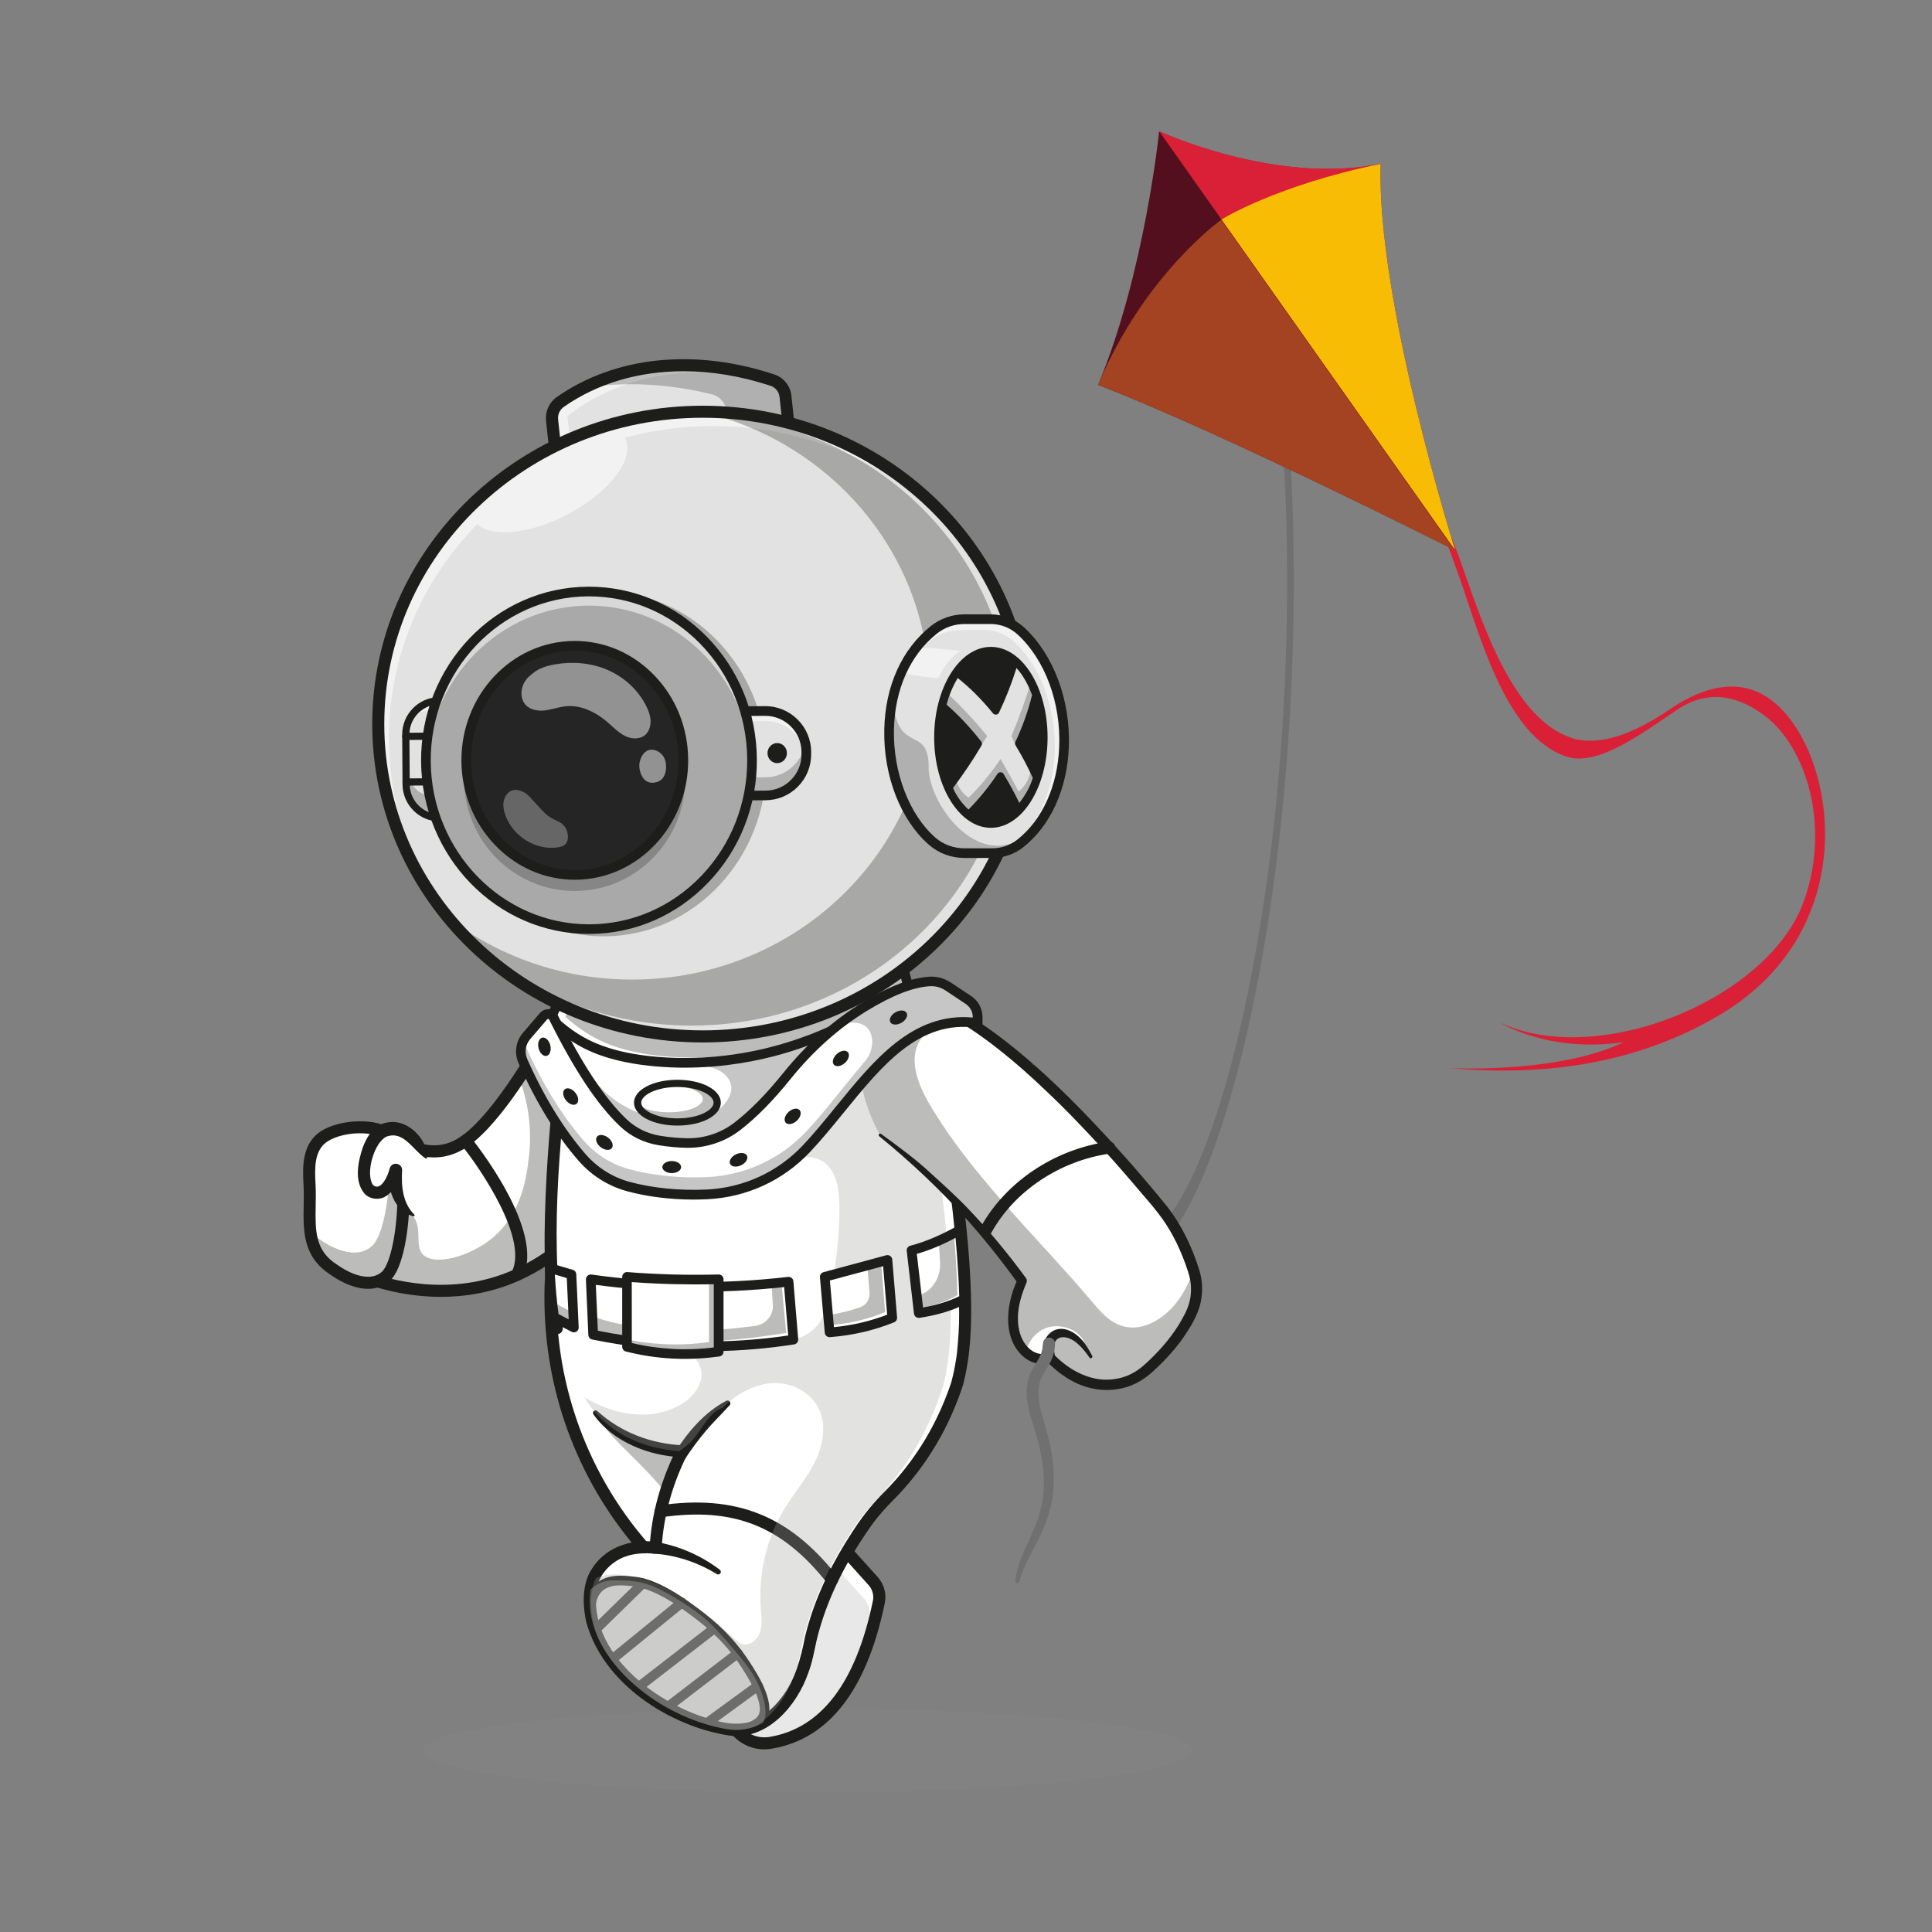 <?xml version="1.0" encoding="utf-8"?>
<!-- Generator: Adobe Illustrator 22.0.0, SVG Export Plug-In . SVG Version: 6.00 Build 0)  -->
<svg version="1.1" id="Layer_1" xmlns="http://www.w3.org/2000/svg" xmlns:xlink="http://www.w3.org/1999/xlink" x="0px" y="0px"
	 viewBox="0 0 4000 4000" style="enable-background:new 0 0 4000 4000;" xml:space="preserve">
<rect x="0" y="0" width="4000" height="4000" fill="#808080" stroke="none"/>
<style type="text/css">
	.st0{opacity:5.000000e-02;}
	.st1{fill:#B2B2B2;}
	.st2{fill:#707070;}
	.st3{fill:#FFFFFF;}
	.st4{opacity:0.3;}
	.st5{fill:#1D1D1B;}
	.st6{opacity:0.55;}
	.st7{opacity:0.4;}
	.st8{fill:#000072;}
	.st9{fill:#9D9D9C;}
	.st10{fill:none;stroke:#000072;stroke-width:19.975;stroke-linecap:round;stroke-linejoin:round;stroke-miterlimit:10;}
	.st11{opacity:0.5;}
	.st12{opacity:0.25;}
	.st13{fill:#E2E2E2;}
	.st14{fill:#A9A9A9;}
	.st15{fill:#252525;}
	.st16{fill:#DA2037;}
	.st17{fill:#530F1E;}
	.st18{fill:#F8BC04;}
	.st19{fill:#A44322;}
</style>
<g>
	<g>
		<g class="st0">
			<g>
				<g>
					<g>
						<g>
							<ellipse class="st1" cx="1672" cy="3624" rx="796.5" ry="87.4"/>
						</g>
					</g>
				</g>
			</g>
		</g>
		<g>
			<g>
				<g>
					<g>
						<g>
							<path class="st2" d="M2428,2548.4c-2.5,0-5-3.9-6.2-10.7c-1.7-9.5-0.3-21.1,3.1-25.8c79.2-110.6,152.8-364.8,197-680.1
								c49.3-351.9,56.4-734.2,20.1-1076.5c-1.1-10.2,1-20.9,4.7-23.9c3.6-3,7.5,2.8,8.6,13c37.1,350.5,29.8,741.7-20.5,1101.4
								c-45.4,323.9-121.5,585.8-203.6,700.6C2430.1,2547.7,2429.1,2548.4,2428,2548.4z"/>
						</g>
					</g>
				</g>
			</g>
		</g>
		<g>
			<g>
				<g>
					<g>
						<g>
							<g>
								<g>
									<path class="st3" d="M1511.3,3559.6c12.4,34.5,47.8,54.8,84,48.8c63.5-10.5,115.4-45.8,155.1-107
										c30.2-46.5,53.3-107.9,69.2-184.9c3.2-15.3-1.2-31.2-11.7-42.8l-118.4-131.5l-189.8,319.6c-0.1,0.5-0.1,0.9-0.1,1.4
										C1497.2,3497.5,1500.7,3529.8,1511.3,3559.6z"/>
								</g>
							</g>
						</g>
					</g>
				</g>
				<g class="st4">
					<g>
						<g>
							<g>
								<g>
									<path class="st1" d="M1511.3,3559.6c12.4,34.5,47.8,54.8,84,48.8c63.5-10.5,115.4-45.8,155.1-107
										c20.6-41,37.1-90.9,49.2-150c3.2-15.3-1.2-31.2-11.7-42.8L1669.5,3177l-169.9,286.1
										C1497.2,3497.5,1500.7,3529.8,1511.3,3559.6z"/>
								</g>
							</g>
						</g>
					</g>
				</g>
				<g>
					<g>
						<g>
							<g>
								<g>
									<path class="st5" d="M1582.7,3621.9c-36.8,0-70.4-22.8-83.1-58.1c-11-30.6-15.1-65.3-12.3-103.1c0.1-1.9,0.7-3.8,1.7-5.5
										l189.8-319.6c2-3.4,5.6-5.7,9.5-6.1c4-0.4,7.9,1.1,10.5,4.1l118.4,131.5c13.1,14.6,18.6,34.7,14.7,53.7
										c-37.2,180.5-116,282.1-234.4,301.7C1592.5,3621.5,1587.5,3621.9,1582.7,3621.9z M1512,3465.5
										c-2.1,33.2,1.6,63.4,11.1,89.9c10.3,28.6,39.8,45.7,70.2,40.7c107.1-17.8,179.2-112.7,214-282.1c2.3-11.3-1-23.3-8.8-32
										l-107-118.9L1512,3465.5z"/>
								</g>
							</g>
						</g>
					</g>
				</g>
			</g>
			<g>
				<g>
					<g>
						<g>
							<g>
								<g>
									<path class="st3" d="M1140.2,2642.7c-3.9,71.5-1.8,210.3,67.1,364.8c59.7,133.9,143.5,220.8,195.1,266.9l164.8-329.6
										C1424.8,2844.1,1282.5,2743.4,1140.2,2642.7z"/>
								</g>
							</g>
						</g>
					</g>
				</g>
				<g>
					<g>
						<g>
							<g>
								<g>
									<path class="st5" d="M1402.3,3286.9c-3,0-6-1.1-8.3-3.2c-85.5-76.7-152.2-167.9-198.1-271.1
										c-82.8-186.1-75.9-360.7-55.5-474.4c0.8-4.6,4.1-8.3,8.5-9.7c4.4-1.4,9.2-0.3,12.5,3l414.5,404.5c3.9,3.8,4.9,9.7,2.4,14.5
										L1413.5,3280c-1.7,3.5-5,5.9-8.8,6.7C1403.9,3286.8,1403.1,3286.9,1402.3,3286.9z M1161.1,2566
										c-16.4,110-17.1,268.4,57.6,436.4c42.3,95.1,102.8,179.7,179.9,251.6l153.3-306.6L1161.1,2566z"/>
								</g>
							</g>
						</g>
					</g>
				</g>
				<g class="st4">
					<g>
						<g>
							<g>
								<g>
									<path class="st5" d="M1230,2917.4c35,89.9,204.7,159.8,214.7,344.6l109.9-259.7L1230,2917.4z"/>
								</g>
							</g>
						</g>
					</g>
				</g>
			</g>
			<g>
				<g>
					<g>
						<g>
							<g>
								<g>
									<path class="st3" d="M660.8,2541.7c11.4,38.2,37.2,80.1,90.1,100.2c59.7,22.7,189.6,56.1,320-3c1.5-0.7,3.1-1.4,4.6-2.2
										c125.4-58.5,185.6-161.5,206-204.2c5.8-12,8.4-19.3,8.4-19.3L1190,2228l-53.3-98.7c0,0-13.7,25.9-35.2,61
										c-10.6,17.4-23.2,37.1-36.9,57c-28.9,41.9-62.8,84.8-94.8,109.7c-5.7,4.4-11.4,8.3-17,11.5c-54.7,31.4-103.6,2.7-119.1-1.9
										C711.9,2330,633.5,2449.8,660.8,2541.7z"/>
								</g>
							</g>
						</g>
					</g>
				</g>
				<g>
					<g>
						<g>
							<g>
								<g>
									<path class="st3" d="M660.8,2541.7c11.4,38.2,37.2,80.1,90.1,100.2c59.7,22.7,189.6,56.1,320-3c1.5-0.7,3.1-1.4,4.6-2.2
										c3-13.7,4.8-27.6,4.8-41.6c0-55.1-28.4-105.8-55.9-153.6c-16.8-29.1-33.8-58.4-54.8-84.4c-5.7,4.4-11.4,8.3-17,11.5
										c-54.7,31.4-103.6,2.7-119.1-1.9C711.9,2330,633.5,2449.8,660.8,2541.7z"/>
								</g>
							</g>
						</g>
					</g>
				</g>
				<g class="st4">
					<g>
						<g>
							<g>
								<g>
									<path class="st5" d="M1177.6,2205.1l12.4,23l100.1,185.2c0,0-2.6,7.2-8.4,19.3c-20.7,43.1-82.1,148.2-210.7,206.4
										c-130.5,59-260.4,25.7-320,3c-53-20.1-78.8-62.1-90.1-100.2c-3.2-10.8-5-22-5.4-33.3c23.1-1.7,53.1-8.3,81.9-13
										c36.9-6,53.7-7.2,75-1.5c13.2,3.5,27,7.2,38.2,18.4c27.5,27.4,6.1,65.5,25,84.9c23.8,24.4,97.3,4.8,144.8-35
										c61.7-51.7,70.5-130.3,74.9-169.8c7.8-70.1-8-127.2-20-159.8c3.1-7.3,10.3-20.7,25-30
										C1122.2,2188.8,1152.1,2190,1177.6,2205.1z"/>
								</g>
							</g>
						</g>
					</g>
				</g>
				<g>
					<g>
						<g>
							<g>
								<g>
									<path class="st5" d="M913,2685c-74.1,0-135.7-19-167.1-30.9c-61-23.2-86.8-71.7-97.7-108.3
										c-15.8-53.2,0.8-116.1,41.4-156.5c38.3-38.2,91.9-50.6,147-34c2.8,0.8,5.9,2.1,9.8,3.7c20.2,8.1,57.9,23.2,99.4-0.6
										c77.5-44.4,178.1-232.4,179.1-234.3c2.2-4.1,6.4-6.6,11-6.6c0,0,0,0,0,0c4.6,0,8.8,2.5,11,6.6l153.5,283.9
										c1.7,3.1,2,6.8,0.8,10.2c-2.3,6.4-58.2,157-225.7,232.8C1019.2,2676.3,963.2,2685,913,2685z M789,2373
										c-30.9,0-59.1,11.6-81.6,34c-34.3,34.2-48.4,87.1-35.1,131.7c9.3,31.2,31.1,72.5,82.6,92.1c49.7,18.9,179.5,56.5,310.4-2.7
										c140.9-63.8,199.4-187.1,210.5-213.5L1135.9,2156c-29.1,51.4-109,184.8-177.6,224.1c-52,29.8-98.7,11.1-121.1,2.1
										c-3.2-1.3-6-2.4-7.7-2.9C815.6,2375,802,2373,789,2373z"/>
								</g>
							</g>
						</g>
					</g>
				</g>
				<g>
					<g>
						<g>
							<g>
								<g>
									<path class="st5" d="M1070.4,2651.9c-2,0-3.9-0.5-5.8-1.4c-6.1-3.2-8.5-10.7-5.3-16.8c35.3-67.4-63.9-213.6-105-264.3
										c-4.3-5.4-3.5-13.2,1.8-17.6c5.3-4.4,13.2-3.5,17.6,1.8c6.5,8,157.9,195.9,107.8,291.6
										C1079.2,2649.5,1074.8,2651.9,1070.4,2651.9z"/>
								</g>
							</g>
						</g>
					</g>
				</g>
				<g>
					<g>
						<g>
							<g>
								<g>
									<path class="st3" d="M691,2628.6c0,0,65.6,50.2,107.3,14.4c41.7-35.8,52.9-255.5,9-292.1c-28.8-24-98.5-21.7-135.2,1.2
										c-36.6,22.9-32.7,69.9-31.2,102.4C644.3,2523.2,626,2586.9,691,2628.6z"/>
								</g>
							</g>
						</g>
					</g>
				</g>
				<g class="st6">
					<g>
						<g>
							<g>
								<g>
									<path class="st3" d="M641,2454.4c-1.5-32.5-5.5-79.5,31.2-102.4c36.6-22.9,106.3-25.2,135.2-1.2
										c6.1,5.1,11.2,13.9,15.2,25.2c-0.1-0.1-0.1-0.2-0.2-0.2c-28.8-24-98.5-21.7-135.2,1.2c-36.6,22.9-32.7,69.9-31.2,102.4
										c2.2,46.4-5.4,90.6,9.5,127.1C631.4,2566,643.7,2512,641,2454.4z"/>
								</g>
							</g>
						</g>
					</g>
				</g>
				<g class="st4">
					<g>
						<g>
							<g>
								<g>
									<path class="st5" d="M798.3,2643c-41.7,35.8-107.3-14.4-107.3-14.4c-32.9-21.1-44.4-47.8-48.2-77.9
										c5.4,5.4,11.8,10.5,19.3,15.3c0,0,65.6,50.2,107.3,14.4c31-26.6,45.1-154.4,32.4-233.5c2,1.2,3.9,2.6,5.6,4
										C851.2,2387.5,840,2607.2,798.3,2643z"/>
								</g>
							</g>
						</g>
					</g>
				</g>
				<g>
					<g>
						<g>
							<g>
								<g>
									<path class="st5" d="M762.2,2668.4c-37.5,0-73.6-26-78.4-29.6c-57-36.8-56-90.6-55.1-142.7c0.2-13.4,0.5-27.3-0.2-41.1
										l-0.2-4c-1.7-33.3-4.2-83.7,37.2-109.6c38.6-24.1,115.3-28.9,149.8-0.2c27.6,23.1,32.2,91.2,32.5,129.8
										c0.5,69.8-12.3,156.4-41.4,181.4C792.8,2664.2,777.4,2668.4,762.2,2668.4z M698.5,2618.7c0.8,0.6,58.2,43.5,91.6,14.9
										c18.5-15.9,33.2-88.7,32.7-162.2c-0.5-67.7-13-102-23.5-110.8c-23.9-19.9-87-18.8-120.6,2.2c-28.9,18.1-27,56.4-25.5,87.2
										l0.2,4c0.7,14.6,0.4,28.9,0.2,42.7c-0.9,51.5-1.6,92.2,44,121.5C698,2618.3,698.3,2618.5,698.5,2618.7z"/>
								</g>
							</g>
						</g>
					</g>
				</g>
				<g>
					<g>
						<g>
							<g>
								<g>
									<path class="st3" d="M882.6,2397.5c0,0-34.7-79.4-88.5-56.8c-36.6,15.3-59.2,118.1-19.9,128.1c30.6,7.8,45.3-46,45.3-46
										s-10.1,67.8,37.5,93.8"/>
								</g>
							</g>
						</g>
					</g>
				</g>
				<g>
					<g>
						<g>
							<g>
								<g>
									<path class="st5" d="M880.9,2398.3c-27-18.1-45.2-58.1-80.8-45c-25.7,12-44.3,77-27.7,100.2c16.2,14.3,31.3-20.5,34.4-34.3
										c4.2-15.4,26.8-11.5,25.7,4.3c-1.9,32.2,1.1,67.2,25.3,91.3c1.5,1.3,0.1,3.9-1.8,3.4c-40.7-10.5-55.9-59.6-49.5-97.4
										l25.6,5.4c-5.5,15.8-11.6,29.4-23.1,42.2c-4,4.3-9.1,8-14.4,10.6c-13.6,6.1-31.3,2.7-40.9-8.8c-20.7-26.3-12.3-65.4-2.8-94
										c8.4-23.3,24.4-48.4,51.5-52.3c34.5-6.5,66.6,20.7,78.2,50.1C882,2376.3,888.8,2402.2,880.9,2398.3L880.9,2398.3z"/>
								</g>
							</g>
						</g>
					</g>
				</g>
			</g>
			<g>
				<g>
					<g>
						<g>
							<g>
								<g>
									<path class="st3" d="M1152.6,2750.1c12,48.2,27.7,95.1,53.8,137.9c2.9,4.7,5.9,9.4,9,14.1c0.1,0.1,0.2,0.3,0.3,0.4
										c5.2,7.6,10.7,15,16.7,22.3c43,47.8,102.3,73.6,170.7,79.3c1,0.1,2.1,0.1,3.1,0.3c1.9,0.1,3.9,0.3,5.9,0.4
										c-19.2,38.2-33.3,76.6-42.4,115c-6.8,28.2-10.9,56.5-12.5,84.8c-58.1-5.6-99.4,12.4-124.9,55.8c-0.4,0.7-0.8,1.4-1.1,2.1
										c-2.9,5.3-5.1,11.1-6.5,17c-8.9,38.8-2.5,77.7,14.7,114.3c0.1,0.2,0.2,0.4,0.3,0.6c43.4,91.2,154.8,167.1,265.2,185.7
										c18.9,3.2,38.3,1.6,56.1-4.7c8.5-2.9,16.6-7,24.2-12.1c37.1-25.1,65.7-66.2,82-121.2c2.9-9.8,5-19.9,7-30
										c9.6-48.3,26.4-96.9,50.6-146.3c18.1-36.8,40.3-74,66.8-111.8c13.9-19.9,30-38.1,47.1-55.2
										c64.2-64.2,112.2-141.8,142.8-233.8c42.5-147.7-4.7-428.6-44.9-699.1l-314.3-18.5l-449.7-26.5
										C1145.1,2361.5,1126.2,2589.2,1152.6,2750.1z"/>
								</g>
							</g>
						</g>
					</g>
				</g>
				<g>
					<g>
						<g>
							<g>
								<g>
									<path class="st3" d="M1505.1,3580c25.7,4.3,52.3-0.1,74.6-13.2c1.9-1.1,3.8-2.3,5.6-3.5c37.1-25.1,65.7-66.2,82-121.2
										c2.9-9.8,5-19.9,7-30c9.6-48.3,26.4-96.9,50.6-146.3c-61.4-76.2-149.3-132.6-246.2-145.1c-36.1-4.6-72.6-3.2-108.9-0.9
										c-6.8,28.2-10.9,56.5-12.5,84.8c-58.1-5.6-99.4,12.4-124.9,55.8c-3.5,5.9-6.1,12.4-7.6,19.2c-0.8,3.7-1.5,7.4-2.1,11.1
										C1202.2,3422.8,1354.4,3554.7,1505.1,3580z"/>
								</g>
							</g>
						</g>
					</g>
				</g>
				<g>
					<g>
						<g>
							<g>
								<g>
									<path class="st5" d="M1236.5,2921.3c49,44.5,111.4,67.8,176.8,71c8.7,0.5,14.2,10.4,10.2,18
										c-15.3,30.4-27.8,62.1-36.9,94.8c-9.1,32.6-14.8,66.2-16.7,100c-0.4,7.1-6.6,12.4-13.7,11.7c-21.7-2-43.6-0.9-62.9,6.4
										c-27.5,10.4-52.8,35.6-57.5,65.7c-20.9,133.9,127.6,243.6,244,272.9c37.5,10.4,73.1,11.5,105-13.6
										c12.8-9.9,24.4-21.4,34-34.5c27.4-35.9,39.1-79.7,47.6-123.7c16.4-68.9,46.3-134.3,83.1-194.4c4.5-7.5,14.2-22.3,19-29.7
										c19-29.6,42.2-57.4,67.4-82.1c55.4-56.8,98.1-125.6,125.8-199.9c4-10.5,8-21,10.3-31.9c4-15,7-34,9.2-49.4
										c2.8-27.6,4.9-57.4,4.6-85.2c-1.3-184.7-35.4-367.2-61.4-549.8c0,0,11.6,10.6,11.6,10.6l-764-44.9l13.1-11
										c-21.5,207.4-49.3,418.3-20,625.9c2.2,16.4-21.8,20-24.7,3.9c-16.4-105.4-14.4-211.8-8.8-317.6
										c6-105.5,16.8-210.4,28.7-315c0.8-6.6,6.6-11.4,13.1-11l764,44.9c6,0.4,10.8,4.9,11.6,10.6
										c13.6,91.6,27.9,183.1,39.8,275.2c11.7,92.4,22.1,185,21.9,278.4c-0.3,49.7-3.8,100.3-16.8,149.8
										c-6.4,19.8-13.9,39.1-22.2,58.1c-28.4,65-68.4,125-117.9,175.8c-15.8,15.8-31.8,32.8-45.1,50.7
										c-9.5,12.9-20,28.5-28.8,42.2c-39.8,62.3-72,129.8-89.1,201.7c-5.1,22.4-9.1,46.7-17.7,68.6
										c-23.1,66.6-84.7,139.7-163.7,128.7c-124.5-19.6-260.8-107.7-295.5-234.6c-7.5-33.4-8.8-71.1,6.7-102.5
										c28.3-51.9,82.3-70.3,138.1-64c0,0-13.7,11.7-13.7,11.7c3.8-71.2,24.2-141.2,56.2-204.7l10.5,18.1
										c-34.9-1.7-69.9-9.4-101.8-24.1c-16-7.3-31.3-16.2-45.1-27.1c-13.8-10.8-26.1-23.5-36.1-37.6c-1.7-2.4-1.1-5.8,1.3-7.5
										C1231.9,2919.4,1234.7,2919.7,1236.5,2921.3L1236.5,2921.3z"/>
								</g>
							</g>
						</g>
					</g>
				</g>
				<g>
					<g>
						<g>
							<g>
								<g>
									<path class="st5" d="M1397.7,3006.3c26.8-42.2,61.2-82.5,106-106.1c5.7-2.9,11.4,4.7,6.9,9.3c-16.4,18-33.5,34.4-49.1,52.9
										c-15.5,18.2-29.5,37.5-42.8,57.4C1409.5,3032.9,1389.7,3020.3,1397.7,3006.3L1397.7,3006.3z"/>
								</g>
							</g>
						</g>
					</g>
				</g>
				<g>
					<g>
						<g>
							<g>
								<g>
									<path class="st5" d="M1352.9,3191.6c49.6,7.4,97.6,28.2,137.3,58.3c2.4,1.8,3,5.2,1.2,7.6c-1.7,2.3-4.8,2.9-7.2,1.5
										c-41-25-86.4-40-134.2-42.6C1332.8,3214.7,1335.7,3189.2,1352.9,3191.6L1352.9,3191.6z"/>
								</g>
							</g>
						</g>
					</g>
				</g>
				<g>
					<g>
						<g>
							<g>
								<g>
									<path class="st5" d="M1722.7,3282.7c-3.7,0-7.3-1.6-9.8-4.7c-93.8-118.6-193.3-158.2-343.4-136.7
										c-6.8,1-13.2-3.8-14.1-10.6c-1-6.8,3.8-13.2,10.6-14.1c158.1-22.7,267.7,20.9,366.6,145.9c4.3,5.4,3.4,13.3-2,17.5
										C1728.2,3281.9,1725.4,3282.7,1722.7,3282.7z"/>
								</g>
							</g>
						</g>
					</g>
				</g>
				<g>
					<g>
						<g>
							<g>
								<g>
									<path class="st5" d="M1522.7,3590.9c-7.6,0-16.4-0.6-26.8-2c-28.4-3.8-56.3-12.5-83-25.9c-4.9-2.5-6.9-8.5-4.5-13.4
										c2.5-4.9,8.5-6.9,13.4-4.5c24.7,12.4,50.6,20.5,76.8,24c32.2,4.3,45.9,0.1,54.1-4c4.9-2.5,12.3-6.2,16.3-11.8
										c11.3-15.9-0.5-50.8-35.2-103.6c-37.9-57.8-82.7-90.6-112.4-112.3c-43.5-31.8-80.5-49.6-110.1-53.1
										c-21.1-2.5-50.1-5.8-66.4,11.8c-14.8,15.9-16,45-3.2,74.1c2.2,5-0.1,10.9-5.1,13.2c-5,2.2-10.9-0.1-13.2-5.1
										c-16-36.4-13.4-73.9,6.8-95.7c23.3-25.1,59.4-20.9,83.4-18.1c12.3,1.4,49.8,5.8,119.6,56.8
										c30.8,22.5,77.4,56.6,117.3,117.4c17.8,27.2,59.6,91,34.7,126.1c-6.9,9.7-17.4,15-23.6,18.1
										C1553.8,3586.9,1542.6,3590.9,1522.7,3590.9z"/>
								</g>
							</g>
						</g>
					</g>
				</g>
				<g>
					<g>
						<g>
							<g>
								<g>
									<path class="st5" d="M1464.8,3576.5c-3.1,0-6.1-1.4-8.1-4.1c-3.3-4.5-2.3-10.7,2.2-14l104.4-76.2c4.5-3.3,10.7-2.3,14,2.2
										c3.3,4.5,2.3,10.7-2.2,14l-104.4,76.2C1468.9,3575.9,1466.8,3576.5,1464.8,3576.5z"/>
								</g>
							</g>
						</g>
					</g>
				</g>
				<g>
					<g>
						<g>
							<g>
								<g>
									<path class="st5" d="M1380.7,3545.3c-3,0-6-1.3-7.9-3.9c-3.4-4.4-2.5-10.6,1.9-14l146.5-112.3c4.4-3.3,10.6-2.5,14,1.9
										c3.4,4.4,2.5,10.6-1.9,14l-146.5,112.3C1385,3544.6,1382.8,3545.3,1380.7,3545.3z"/>
								</g>
							</g>
						</g>
					</g>
				</g>
				<g>
					<g>
						<g>
							<g>
								<g>
									<path class="st5" d="M1320.5,3504c-3,0-5.9-1.3-7.9-3.9c-3.4-4.4-2.6-10.6,1.8-14l158.9-123.1c4.3-3.4,10.6-2.6,14,1.8
										c3.4,4.4,2.6,10.6-1.8,14l-158.9,123.1C1324.8,3503.3,1322.7,3504,1320.5,3504z"/>
								</g>
							</g>
						</g>
					</g>
				</g>
				<g>
					<g>
						<g>
							<g>
								<g>
									<path class="st5" d="M1265.7,3446.8c-2.9,0-5.8-1.3-7.7-3.7c-3.5-4.3-2.8-10.6,1.4-14.1l145.7-118.7
										c4.3-3.5,10.6-2.8,14.1,1.4c3.5,4.3,2.8,10.6-1.4,14.1L1272,3444.5C1270.1,3446.1,1267.9,3446.8,1265.7,3446.8z"/>
								</g>
							</g>
						</g>
					</g>
				</g>
				<g>
					<g>
						<g>
							<g>
								<g>
									<path class="st5" d="M1235,3381.8c-2.6,0-5.2-1-7.1-3c-3.9-3.9-3.8-10.3,0.2-14.1l95.9-93.8c3.9-3.9,10.3-3.8,14.1,0.2
										c3.9,3.9,3.8,10.3-0.2,14.1l-95.9,93.8C1240.1,3380.8,1237.6,3381.8,1235,3381.8z"/>
								</g>
							</g>
						</g>
					</g>
				</g>
				<g class="st7">
					<g>
						<g>
							<g>
								<g>
									<g>
										<path class="st1" d="M1505.1,3580c25.7,4.3,52.3-0.1,74.6-13.2c6.9-12.2,5.9-27.5,3-41.3c-3.6-17-9.8-33.5-18-48.7
											c-12.3-22.8-29.2-42.7-46-62.4c-20.5-24.2-41.1-48.4-65.6-68.5c-16.5-13.4-34.5-24.9-52.7-35.9
											c-24.3-14.7-49.5-29.1-77.5-34.5c-14.6-2.8-29.5-3.1-44.3-3.4c-6.5-0.1-13-0.3-19.4,0.6c-13.8,1.9-26.2,8.5-36.4,18
											C1202.2,3422.8,1354.4,3554.7,1505.1,3580z"/>
									</g>
								</g>
							</g>
						</g>
					</g>
				</g>
				<g class="st4">
					<g>
						<g>
							<g>
								<g>
									<g>
										<path class="st8" d="M1514.7,2908.4c-3.2,0.1-6.3,0.6-9.2,1.3L1514.7,2908.4z"/>
									</g>
								</g>
							</g>
						</g>
					</g>
				</g>
				<g class="st4">
					<g>
						<g>
							<g>
								<g>
									<g>
										<path class="st9" d="M1210.1,2893c1.7,3,3.6,6,5.4,9.1c0.1,0.1,0.2,0.3,0.3,0.4c5.2,7.6,10.7,15,16.7,22.3
											c43,47.8,102.3,73.6,170.7,79.3c1,0.1,2.1,0.1,3.1,0.3c13.2-8.4,25-19,34.7-31.9c16.5-21.7,31.2-51.2,55.4-57.7l-1,0.1
											c28.8-28.1,65.4-49.6,104.8-51.4c39.4-1.7,80.9,19.5,96.9,57.2c14.6,34.5,5.8,75.4-11.2,108.7
											c-17.1,33.3-41.6,61.6-61.2,93.4c-37.3,61-55,134.7-49.6,206.8c1.2,16.6,3.6,33.8-1.5,49.6c-5.2,15.8-21,29.3-36.3,24.7
											c-6.4-1.9-11.8-6.6-16.9-11.2c-68.2-61.7-144-124.6-234-132.3c-17.6-1.5-36.6-0.3-52.5,7c-2.8,5.3-4.9,11.1-6.2,17
											c-8.1,37-2.9,74.2,11.9,109.3c0.1,0.2,0.2,0.4,0.3,0.6c43.4,91.2,154.8,167.1,265.2,185.7c18.9,3.2,38.3,1.6,56.1-4.7
											c4-2,7.9-4.4,11.7-7.1c35.5-25.1,62.9-66.2,78.5-121.2c2.7-9.8,4.8-19.9,6.7-30c9.2-48.3,25.3-96.9,48.5-146.3
											c17.3-36.8,38.7-74,63.9-111.8c13.3-19.9,28.7-38.1,45.1-55.2c61.5-64.2,107.5-141.8,136.8-233.8
											c40.7-147.7-4.5-428.6-43-699.1l-301-18.5c-0.2,0.5-0.3,0.9-0.5,1.4c-20.8,59.6-30.4,123.2-54.4,181.5
											c-24,58.3-67.3,113.3-126.7,126.6c44,14.7,93.7,10.2,134.6-12.2c22.9-12.6,43-30.5,66.3-42.3
											c23.3-11.9,52.2-17.1,74.6-3.5c30.1,18.2,35.8,60.6,35.8,97c-0.1,63.7-7.8,127.4-22.8,189.3c-4.2,17.5-9.2,35.3-19.6,49.6
											c-23.9,33.3-68.5,39.9-108.1,43.7c-58.3,5.7-116.6,11.4-174.8,17.1c23.1-1.3,42.2,25.9,39.3,50.4
											c-3,25.5-22.7,45.7-44.3,58c-43.2,24.6-96.5,24.8-143.4,9.2C1245.3,2911.9,1227.3,2903.3,1210.1,2893z"/>
									</g>
								</g>
							</g>
						</g>
					</g>
				</g>
				<g>
					<g>
						<g>
							<g>
								<g>
									<path class="st10" d="M1689.5,2777.5"/>
								</g>
							</g>
						</g>
					</g>
				</g>
				<g>
					<g>
						<g>
							<g>
								<g>
									<g>
										<path class="st3" d="M1986.8,2546.9c-33.4,18.8-66.6,33.2-99.5,41.8l15,129.8c34.3-5.3,66.2-14,93.9-28.7
											C1995.2,2644.5,1991.8,2596.5,1986.8,2546.9z"/>
									</g>
								</g>
							</g>
						</g>
					</g>
					<g class="st4">
						<g>
							<g>
								<g>
									<g>
										<path class="st5" d="M1946.3,2614.7c-0.8-16.4-1.9-33.2-3.2-50.2c10.4-5.3,20.7-11.2,31.1-17.6c4.2,46.7,7.2,91.9,8,134.6
											c-23.7,13.8-51,22.1-80.4,27l-2.7-25.8c0.9-0.2,1.7-0.5,2.6-0.7C1929.2,2674.1,1947.9,2645.9,1946.3,2614.7z"/>
									</g>
								</g>
							</g>
						</g>
					</g>
					<g>
						<g>
							<g>
								<g>
									<g>
										<path class="st3" d="M1837.4,2608.6c3.3,39.9,6.7,79.9,10,119.9c-17.1,6.9-37.2,13.7-60,19.1c-26,6.2-49.6,9.4-69.8,10.8
											c-3.3-38.3-6.7-76.6-10-114.9C1750.8,2632,1794.1,2620.3,1837.4,2608.6z"/>
									</g>
								</g>
							</g>
						</g>
					</g>
					<g class="st4">
						<g>
							<g>
								<g>
									<g>
										<path class="st5" d="M1749.7,2715.8c11.1-2.8,21.5-5.9,31.1-9.2c12.5-4.3,20.5-16.9,19.4-30.5
											c-1.6-19.9-3.2-39.7-4.8-59.6c9.5-2.6,18.9-5.3,28.4-7.9c2.9,36,5.8,71.9,8.7,107.9c-14.9,6.2-32.4,12.3-52.3,17.2
											c-22.6,5.6-43.2,8.4-60.8,9.7c-0.6-7.1-1.2-14.2-1.8-21.3C1727.7,2720.7,1738.4,2718.6,1749.7,2715.8z"/>
									</g>
								</g>
							</g>
						</g>
					</g>
					<g>
						<g>
							<g>
								<g>
									<g>
										<path class="st3" d="M1632.7,2658.6l10,109.9c-151,25.5-292.2,30.2-414.5-5l-5-114.9
											C1345.5,2667.4,1484.9,2667.6,1632.7,2658.6z"/>
									</g>
								</g>
							</g>
						</g>
					</g>
					<g class="st11">
						<g>
							<g>
								<g>
									<g>
										<path class="st3" d="M1632.7,2673.6c-147.5,9-286.7,8.8-408.8-9.9l-0.7-15.1c122.3,18.8,261.7,19,409.5,10l10,109.9
											c-0.4,0.1-0.9,0.1-1.3,0.2L1632.7,2673.6z"/>
									</g>
								</g>
							</g>
						</g>
					</g>
					<g class="st4">
						<g>
							<g>
								<g>
									<g>
										<path class="st5" d="M1230,2649.5l1.5,77.8c98.2,32.4,210.8,33.9,331.5,17.9c22.2-2.9,38.4-21.8,37.1-43.4l-2.7-42.8
											c6.9-0.4,13.7-0.7,20.7-1.1l9.6,101.8c-145.6,23.6-281.7,28-399.7-4.6l-4.8-106.4
											C1225.4,2648.9,1227.8,2649.2,1230,2649.5z"/>
									</g>
								</g>
							</g>
						</g>
					</g>
					<g>
						<g>
							<g>
								<g>
									<g>
										<path class="st3" d="M1183.2,2638.6l5,109.9l-41-21.3c-4.9-33.9-7.5-67.9-9.2-102L1183.2,2638.6z"/>
									</g>
								</g>
							</g>
						</g>
					</g>
					<g class="st4">
						<g>
							<g>
								<g>
									<g>
										<path class="st5" d="M1147.2,2697.3l39.6,20.5l1.4,30.7l-41-21.3c-4.9-33.9-7.5-67.9-9.2-102l1.8,0.5
											C1141.6,2649.7,1143.8,2673.5,1147.2,2697.3z"/>
									</g>
								</g>
							</g>
						</g>
					</g>
					<g>
						<g>
							<g>
								<g>
									<g>
										<path class="st5" d="M1902.3,2728.5c-2.2,0-4.3-0.7-6.1-2c-2.2-1.6-3.6-4.1-3.9-6.8l-15-129.8c-0.6-4.9,2.6-9.6,7.4-10.8
											c30.5-7.9,63.1-21.7,97.1-40.8c2.9-1.7,6.5-1.7,9.5-0.2c3,1.6,5,4.5,5.3,7.9c5.4,54.4,8.5,101.4,9.4,143.7
											c0.1,3.8-2,7.3-5.3,9c-26.4,14-58.2,23.8-97.1,29.8C1903.3,2728.5,1902.8,2728.5,1902.3,2728.5z M1898.2,2596l12.8,110.9
											c29.4-5.2,54.1-12.9,75-23.2c-1-36.2-3.5-75.9-7.7-120.9C1950.5,2577.7,1924.1,2588.6,1898.2,2596z"/>
									</g>
								</g>
							</g>
						</g>
					</g>
					<g>
						<g>
							<g>
								<g>
									<g>
										<path class="st5" d="M1717.5,2768.4c-5.1,0-9.5-3.9-9.9-9.1l-10-114.9c-0.4-4.8,2.7-9.3,7.4-10.5l129.8-35
											c2.9-0.8,5.9-0.2,8.3,1.5c2.4,1.7,4,4.4,4.2,7.3l10,119.9c0.4,4.4-2.2,8.5-6.2,10.1c-19.9,8-40.6,14.6-61.4,19.6
											c-23.4,5.6-47.4,9.3-71.4,11.1C1718,2768.4,1717.8,2768.4,1717.5,2768.4z M1718.2,2651.1l8.4,96.6
											c19.6-1.9,39.2-5.1,58.4-9.7c17.5-4.2,34.9-9.6,51.8-16l-8.4-100.5L1718.2,2651.1z"/>
									</g>
								</g>
							</g>
						</g>
					</g>
					<g>
						<g>
							<g>
								<g>
									<g>
										<path class="st5" d="M1463.2,2797.4c-79.3,0-159-8.1-237.1-24.1c-4.5-0.9-7.8-4.8-8-9.3l-5-114.9c-0.1-3,1.1-5.8,3.3-7.8
											c2.2-2,5.1-2.9,8.1-2.5c64,9,129.3,14.2,194,15.3c70.9,1.3,142.5-2.2,213-10.4c2.7-0.3,5.4,0.5,7.5,2.2
											c2.1,1.7,3.4,4.2,3.6,6.9l10,119.9c0.4,5.2-3.2,9.9-8.4,10.7c-54.9,8.6-110.8,13.3-166.1,14
											C1473.1,2797.4,1468.2,2797.4,1463.2,2797.4z M1237.8,2755.2c79.1,15.7,159.8,23.2,240,22.1
											c51.3-0.7,103.1-4.8,154.1-12.3l-8.4-100.3c-68,7.4-137,10.6-205.4,9.4c-61.5-1.1-123.5-5.8-184.5-13.9L1237.8,2755.2z"/>
									</g>
								</g>
							</g>
						</g>
					</g>
					<g>
						<g>
							<g>
								<g>
									<g>
										<path class="st5" d="M1188.2,2758.5c-1.6,0-3.2-0.4-4.6-1.1l-41-21.3c-2.9-1.5-4.8-4.3-5.3-7.4
											c-4.3-30.1-7.3-62.8-9.3-102.9c-0.2-3.2,1.3-6.3,3.8-8.4c2.5-2,5.9-2.6,9-1.7l45.2,13.4c4.1,1.2,6.9,4.9,7.1,9.1l5,109.9
											c0.2,3.6-1.6,6.9-4.6,8.9C1192,2757.9,1190.1,2758.5,1188.2,2758.5z M1156.4,2720.7l21,10.9l-3.9-85.5l-24.8-7.3
											C1150.6,2669.8,1153.1,2696.3,1156.4,2720.7z"/>
									</g>
								</g>
							</g>
						</g>
					</g>
					<g>
						<g>
							<g>
								<g>
									<g>
										<path class="st3" d="M1487.8,2648.6c0,49.9,0,99.9,0,149.8c-26.1,3.8-58.7,6.3-96,4.3c-36.7-2-68.4-7.9-93.8-14.3v-144.8
											c30.1,2.4,61.8,4.1,94.9,5C1426,2649.5,1457.7,2649.4,1487.8,2648.6z"/>
									</g>
								</g>
							</g>
						</g>
					</g>
					<g class="st11">
						<g>
							<g>
								<g>
									<g>
										<path class="st3" d="M1393,2648.6c33,0.9,64.7,0.8,94.9,0c0,5.1,0,10.2,0,15.3c-25.6,0.5-52.3,0.4-79.9-0.3
											c-33.1-0.9-64.8-2.6-94.9-5V2792c-5.2-1.1-10.2-2.3-15-3.5v-144.8C1328.2,2646,1359.9,2647.7,1393,2648.6z"/>
									</g>
								</g>
							</g>
						</g>
					</g>
					<g class="st4">
						<g>
							<g>
								<g>
									<g>
										<path class="st5" d="M1371.9,2782.8c37.3,2,69.8-0.5,96-4.3c0-43.1,0-86.3,0-129.4c6.7-0.1,13.4-0.2,20-0.4
											c0,49.9,0,99.9,0,149.8c-26.1,3.8-58.7,6.3-96,4.3c-36.7-2-68.4-7.9-93.8-14.3v-15.3
											C1319.5,2777.6,1344.2,2781.3,1371.9,2782.8z"/>
									</g>
								</g>
							</g>
						</g>
					</g>
					<g>
						<g>
							<g>
								<g>
									<g>
										<path class="st5" d="M1418,2813.4c-8.9,0-17.8-0.2-26.6-0.7c-32.2-1.7-64.4-6.6-95.7-14.6c-4.4-1.1-7.5-5.1-7.5-9.7
											v-144.8c0-2.8,1.2-5.4,3.2-7.3c2-1.9,4.8-2.8,7.6-2.6c31.2,2.5,63,4.1,94.4,5c31.4,0.8,63.1,0.8,94.4,0
											c2.7-0.1,5.3,0.9,7.2,2.8c1.9,1.9,3,4.5,3,7.2v149.8c0,5-3.6,9.2-8.6,9.9C1465.7,2811.7,1441.8,2813.4,1418,2813.4z
											 M1308.1,2780.6c27.7,6.6,56,10.6,84.3,12.2c28.4,1.5,57.1,0.5,85.4-3.1v-130.9c-28.3,0.6-56.9,0.5-85.2-0.2
											c-28.1-0.7-56.6-2.1-84.6-4.2L1308.1,2780.6L1308.1,2780.6z"/>
									</g>
								</g>
							</g>
						</g>
					</g>
				</g>
			</g>
			<g>
				<g>
					<g>
						<g>
							<g>
								<g>
									<path class="st3" d="M1822.2,2350.1c15.1,11.3,30.2,23.1,45.1,35.4c4.2,3.4,8.3,6.8,12.4,10.2c0.4,0.4,0.9,0.8,1.3,1.1
										c4.9,4,9.8,8.2,14.5,12.4c4.8,4.2,9.6,8.4,14.5,12.7c19.9,17.8,39.6,36.4,59.1,56c3.9,4,7.9,8.1,11.9,12.1
										c5.5,5.6,10.9,11.3,16.2,17.1c3.9,4.1,7.8,8.2,11.5,12.5c0.4,0.3,0.8,0.8,1.1,1.1c4.3,4.6,8.5,9.4,12.7,14.1
										c4,4.4,7.8,8.8,11.8,13.4c0.4,0.5,0.9,1,1.3,1.5c0.4,0.5,0.8,1,1.3,1.5c4.3,5.1,8.7,10.2,12.9,15.4
										c8.9,10.6,17.6,21.3,26.3,32.4c2.3,2.9,4.6,5.8,6.8,8.7c2.5,3.3,5.1,6.6,7.6,9.8c2.8,3.6,5.5,7.3,8.2,11
										c2.9,3.8,5.7,7.6,8.6,11.5c2.9,3.9,5.7,7.8,8.6,11.7c-2.4,5.4-4.5,10.7-6.4,15.9c-1.9,5.2-3.6,10.2-5,15.2
										c-9.1,31.5-9,57.7-3.4,78.2c0.4,1.2,0.7,2.4,1.1,3.7c0.8,2.4,1.6,4.7,2.5,6.9c1.3,3.4,2.8,6.5,4.5,9.4
										c1.1,2,2.3,3.9,3.5,5.7c1.2,1.7,2.5,3.4,3.7,5.1c0.7,0.9,1.3,1.7,2,2.4c0.7,0.8,1.4,1.5,2.1,2.3c0.7,0.7,1.4,1.4,2.1,2.1
										c0.5,0.4,0.9,0.8,1.3,1.1c0,0,0,0,0,0.1c1.7,1.5,3.5,3,5.3,4.3c0.8,0.5,1.6,1,2.3,1.5c1.5,1,3.1,1.9,4.7,2.8
										c3.1,1.6,6.4,2.9,9.7,3.8c0.8,0.2,1.7,0.4,2.5,0.6c1,0.3,2,0.5,3.1,0.6c0.9,0.1,1.7,0.2,2.6,0.3c2.1,0.2,4.3,0.2,6.4,0
										c0.5,0,1.1,0,1.6-0.1l0.1-0.1c0.9-0.1,2-0.2,2.9-0.4c0,0,0.1,0,0.1,0c1-0.2,2-0.5,3-0.8c1.7-0.4,3.6-1.1,5.3-1.8
										c34.3,35.1,70.4,53.9,108.2,56.3c3,0.2,6,0.3,9.1,0.3c0.1,0,0.1,0,0.1,0c6.1,0,12.2-0.5,18.3-1.3c1.5-0.3,3.1-0.5,4.7-0.8
										l0.1,0c6.3-1,12.6-2.7,18.5-4.7c2.6-0.9,5.2-1.9,7.7-3c2.6-1.1,5-2.2,7.5-3.5c1.2-0.6,2.5-1.3,3.7-1.9
										c2.4-1.3,4.8-2.7,7.1-4.2c3.4-2.2,6.8-4.5,10-7.1c2.1-1.7,4.3-3.5,6.3-5.2l0.1,0c31.4-27.8,57.8-57.8,77.8-90.9
										c3-5.1,6-10.2,8.7-15.5c1.3-2.6,2.7-5.2,4-7.9c0.9-1.8,1.7-3.5,2.5-5.3c0.5-1.2,1-2.5,1.5-3.7c0.6-1.7,1.3-3.5,1.9-5.3
										c0.6-1.6,1-3.2,1.6-4.8c0.5-1.9,1.1-3.9,1.5-5.8c0.3-1.3,0.6-2.7,0.9-4.1c0.3-1.6,0.6-3.2,0.9-4.9c0-0.1,0-0.2,0.1-0.3
										c0.3-1.6,0.5-3.2,0.7-4.9c0.2-2,0.4-4,0.5-6c0.1-1.3,0.2-2.5,0.2-3.7l0.1-2.1c0-1.5,0-2.9-0.1-4.4c0-1,0-2.1-0.1-3.1
										c-0.1-1.7-0.2-3.6-0.4-5.3c-0.8-8.1-2.3-16.2-4.8-24.2c-0.3-1.1-0.7-2.2-1.1-3.3c-4.6-14.8-10.1-29.3-16.2-43.6
										c-2.2-5.1-4.4-10.2-6.8-15.3c-3.1-6.4-6.3-12.8-9.8-19c-8.1-14.6-17.2-28.8-27.2-42.4c-4.8-6.5-9.7-12.8-14.9-19
										c-19-22.8-37.8-44.8-56.4-66.1c-1.4-1.5-2.7-3.1-4-4.6c-6.6-7.5-13.2-14.9-19.7-22.2c-4.8-5.5-9.6-10.7-14.4-16
										c-1.7-1.9-3.4-3.8-5.1-5.7l-0.1,0c-0.3-0.3-0.6-0.7-0.9-1c-4-4.5-8.1-8.9-12.1-13.2c-14-15.2-27.9-30-41.6-44.2
										c-1.1-1.1-2.1-2.1-3.1-3.2c-9.4-9.8-18.8-19.3-28.1-28.6c-0.1-0.1-0.2-0.2-0.3-0.3c-4.3-4.3-8.6-8.6-12.9-12.8
										c-12.9-12.7-25.6-24.8-38.2-36.4c-5-4.6-10-9.2-15-13.7c-5-4.5-9.9-8.9-14.8-13.3c-0.1,0-0.2-0.1-0.2-0.1
										c-3.3-2.8-6.5-5.7-9.7-8.4c-6.8-5.8-13.5-11.5-20.2-17.1c-6.2-5.1-12.2-10-18.3-14.8c-3.1-2.6-6.3-5-9.4-7.4
										c-3.2-2.4-6.3-4.8-9.4-7.2c-9.3-7.1-18.4-13.8-27.5-20.1c-3-2.1-6-4.2-9.1-6.2c-3-2.1-5.9-4.1-8.9-6c-3-2-5.9-3.9-8.9-5.7
										c-2.1-1.4-4.2-2.8-6.4-4c-0.7-0.5-1.5-1-2.3-1.5c-2.9-1.8-5.8-3.6-8.7-5.3c-2.8-1.7-5.7-3.4-8.6-5
										c-2.8-1.6-5.7-3.2-8.5-4.7c-2.8-1.6-5.6-3.1-8.4-4.6c-15-7.8-29.7-14.6-43.8-19.9c-2.1-0.8-4.1-1.6-6.1-2.3
										c-4.9-1.8-9.7-3.4-14.4-4.8c-5.2-1.6-10.2-3-15.2-4.2c-2.1-0.5-4.3-1-6.4-1.4c-0.7-0.2-1.4-0.3-2-0.4
										c-2.1-0.5-4.2-0.8-6.3-1.2c-2.5-0.4-4.9-0.9-7.2-1.2c-2-0.3-3.9-0.5-5.8-0.7c-0.9-0.1-1.8-0.2-2.7-0.3
										c-0.2,0-0.4,0-0.6-0.1c-1.7-0.2-3.4-0.3-5.1-0.4c-2.3-0.2-4.4-0.2-6.5-0.3c-6.7-0.1-13.2,0-19.5,0.7
										c-1.3,0.1-2.6,0.2-3.9,0.4c-0.4,0-0.8,0-1.2,0.1c-1.3,0.1-2.5,0.3-3.7,0.5c-4.8,0.7-9.4,1.6-13.9,2.8
										c-1.3,4.1-2.6,8.2-3.7,12.4C1766.8,2175.8,1774.4,2265.8,1822.2,2350.1z"/>
								</g>
							</g>
						</g>
					</g>
				</g>
				<g>
					<g>
						<g>
							<g>
								<g>
									<path class="st3" d="M2035.7,2550c0.4,0.5,0.8,1,1.3,1.5c4.3,5.1,8.7,10.2,12.9,15.4c8.9,10.6,17.6,21.3,26.3,32.4
										c2.3,2.9,4.6,5.8,6.8,8.7c2.5,3.3,5.1,6.6,7.6,9.8c2.8,3.6,5.5,7.3,8.2,11c2.9,3.8,5.7,7.6,8.6,11.5
										c2.9,3.9,5.7,7.8,8.6,11.7c-2.4,5.4-4.5,10.7-6.4,15.9c-1.9,5.2-3.6,10.2-5,15.2c-9.1,31.5-9,57.7-3.4,78.2
										c0.4,1.2,0.7,2.4,1.1,3.7c0.8,2.4,1.6,4.7,2.5,6.9c1.3,3.4,2.8,6.5,4.5,9.4c1.1,2,2.3,3.9,3.5,5.7c1.2,1.7,2.5,3.4,3.7,5.1
										c0.7,0.9,1.3,1.7,2,2.4c0.7,0.8,1.4,1.5,2.1,2.3c0.7,0.7,1.4,1.4,2.1,2.1c0.5,0.4,0.9,0.8,1.3,1.1c0,0,0,0,0,0.1
										c1.7,1.5,3.5,3,5.3,4.3c0.8,0.5,1.6,1,2.3,1.5c1.5,1,3.1,1.9,4.7,2.8c3.1,1.6,6.4,2.9,9.7,3.8c0.8,0.2,1.7,0.4,2.5,0.6
										c1,0.3,2,0.5,3.1,0.6c0.9,0.1,1.7,0.2,2.6,0.3c2.1,0.2,4.3,0.2,6.4,0c0.5,0,1.1,0,1.6-0.1l0.1-0.1c0.9-0.1,2-0.2,2.9-0.4
										c0,0,0.1,0,0.1,0c1-0.2,2-0.5,3-0.8c1.7-0.4,3.6-1.1,5.3-1.8c34.3,35.1,70.4,53.9,108.2,56.3c3,0.2,6,0.3,9.1,0.3
										c0.1,0,0.1,0,0.1,0c6.1,0,12.2-0.5,18.3-1.3c1.5-0.3,3.1-0.5,4.7-0.8l0.1,0c6.3-1,12.6-2.7,18.5-4.7c2.6-0.9,5.2-1.9,7.7-3
										c2.6-1.1,5-2.2,7.5-3.5c1.2-0.6,2.5-1.3,3.7-1.9c2.4-1.3,4.8-2.7,7.1-4.2c3.4-2.2,6.8-4.5,10-7.1c2.1-1.7,4.3-3.5,6.3-5.2
										l0.1,0c31.4-27.8,57.8-57.8,77.8-90.9c3-5.1,6-10.2,8.7-15.5c1.3-2.6,2.7-5.2,4-7.9c0.9-1.8,1.7-3.5,2.5-5.3
										c0.5-1.2,1-2.5,1.5-3.7c0.6-1.7,1.3-3.5,1.9-5.3c0.6-1.6,1-3.2,1.6-4.8c0.5-1.9,1.1-3.9,1.5-5.8c0.3-1.3,0.6-2.7,0.9-4.1
										c0.3-1.6,0.6-3.2,0.9-4.9c0-0.1,0-0.2,0.1-0.3c0.3-1.6,0.5-3.2,0.7-4.9c0.2-2,0.4-4,0.5-6c0.1-1.3,0.2-2.5,0.2-3.7l0.1-2.1
										c0-1.5,0-2.9-0.1-4.4c0-1,0-2.1-0.1-3.1c-0.1-1.7-0.2-3.6-0.4-5.3c-0.8-8.1-2.3-16.2-4.8-24.2c-0.3-1.1-0.7-2.2-1.1-3.3
										c-4.6-14.8-10.1-29.3-16.2-43.6c-2.2-5.1-4.4-10.2-6.8-15.3c-3.1-6.4-6.3-12.8-9.8-19c-8.1-14.6-17.2-28.8-27.2-42.4
										c-4.8-6.5-9.7-12.8-14.9-19c-19-22.8-37.8-44.8-56.4-66.1c-1.4-1.5-2.7-3.1-4-4.6c-6.6-7.5-13.2-14.9-19.7-22.2
										c-4.8-5.5-9.6-10.7-14.4-16c-1.7-1.9-3.4-3.8-5.1-5.7l-0.1,0c-0.3-0.3-0.6-0.7-0.9-1
										C2190.7,2396.5,2094.6,2460.7,2035.7,2550z"/>
								</g>
							</g>
						</g>
					</g>
				</g>
				<g class="st6">
					<g>
						<g>
							<g>
								<g>
									<g>
										<path class="st3" d="M2434.8,2755.8c2.9-5.4,5.6-10.8,8.2-16.3c1.3-2.8,2.6-5.5,3.7-8.4c0.8-1.9,1.6-3.7,2.3-5.6
											c0.5-1.3,0.9-2.6,1.4-3.9c0.6-1.8,1.1-3.7,1.7-5.5c0.5-1.7,0.9-3.4,1.4-5.1c0.5-2,0.9-4,1.3-6.1c0.3-1.4,0.5-2.8,0.7-4.3
											c0.3-1.7,0.5-3.4,0.7-5.1c0-0.1,0-0.2,0.1-0.3c0.2-1.7,0.4-3.4,0.5-5.1c0.1-2.1,0.2-4.1,0.3-6.2c0-1.3,0.1-2.6,0-3.9
											l0-2.1c-0.1-1.5-0.1-3.1-0.2-4.6c0-1-0.1-2.2-0.2-3.2c-0.1-1.8-0.3-3.7-0.6-5.5c-1.1-8.4-2.9-16.7-5.7-24.9
											c-0.4-1.1-0.8-2.2-1.2-3.4c-5.2-15.1-11.1-30-17.9-44.6c-2.4-5.2-4.8-10.4-7.4-15.6c-3.3-6.5-6.8-13-10.5-19.3
											c-8.6-14.9-18.3-29.2-28.9-42.9c-5.1-6.6-10.2-12.9-15.7-19.1c-19.9-22.9-39.6-45.1-59.1-66.4c-1.4-1.5-2.8-3.1-4.2-4.6
											c-6.9-7.5-13.8-15-20.6-22.3c-5.1-5.5-10.1-10.8-15-16c-1.1-1.2-2.1-2.3-3.2-3.4c9.5-2.7,19-5.1,28.6-7.1
											c0.3,0.3,0.6,0.7,0.9,1l0.1,0c1.7,1.8,3.4,3.7,5.1,5.7c4.7,5.2,9.5,10.5,14.4,16c6.5,7.3,13.1,14.7,19.7,22.2
											c1.3,1.5,2.6,3.1,4,4.6c18.6,21.3,37.4,43.3,56.4,66.1c5.2,6.2,10.1,12.5,14.9,19c10,13.6,19.1,27.7,27.2,42.4
											c3.5,6.3,6.7,12.6,9.8,19c2.4,5.1,4.7,10.2,6.8,15.3c6.2,14.3,11.6,28.9,16.2,43.6c0.4,1.1,0.7,2.2,1.1,3.3
											c2.5,8,4.1,16.1,4.8,24.2c0.2,1.7,0.3,3.6,0.4,5.3c0.1,1,0.1,2.1,0.1,3.1c0.1,1.5,0.1,2.9,0.1,4.4l-0.1,2
											c0,1.2-0.1,2.5-0.2,3.7c-0.1,2-0.3,4-0.5,6c-0.2,1.6-0.4,3.2-0.7,4.9c-0.1,0.1-0.1,0.2-0.1,0.3c-0.3,1.6-0.6,3.2-0.9,4.9
											c-0.3,1.4-0.6,2.8-0.9,4.1c-0.5,1.9-1,3.9-1.5,5.8c-0.5,1.6-1,3.2-1.6,4.8c-0.6,1.8-1.3,3.5-1.9,5.3
											c-0.5,1.2-1,2.5-1.5,3.7c-0.8,1.8-1.6,3.5-2.5,5.3c-1.2,2.7-2.6,5.3-4,7.9c-2.7,5.2-5.7,10.4-8.7,15.5
											c-17.8,29.6-40.9,56.6-67.9,81.9C2404.4,2804.3,2421.3,2780.8,2434.8,2755.8z"/>
									</g>
								</g>
							</g>
						</g>
					</g>
				</g>
				<g class="st4">
					<g>
						<g>
							<g>
								<g>
									<g>
										<path class="st5" d="M1822.2,2350.1c15.1,11.4,30.2,23.1,45.1,35.4c4.2,3.4,8.3,6.8,12.4,10.3c0.4,0.3,0.9,0.7,1.3,1.1
											c4.9,4.1,9.7,8.2,14.5,12.4c4.8,4.2,9.7,8.4,14.5,12.7c19.9,17.8,39.6,36.4,59.1,56c3.9,4,7.9,8.1,11.9,12.1
											c5.5,5.6,10.9,11.3,16.2,17.1c3.9,4.1,7.7,8.3,11.5,12.5c0.4,0.4,0.8,0.8,1.1,1.1c4.3,4.7,8.5,9.4,12.7,14.1
											c4,4.4,7.8,8.9,11.8,13.4c0.9,1,1.7,2,2.6,3c4.4,5.1,8.6,10.2,13,15.3c8.9,10.6,17.6,21.4,26.3,32.4
											c2.3,2.8,4.6,5.7,6.8,8.6c2.5,3.3,5.1,6.6,7.6,9.8c2.8,3.6,5.6,7.3,8.3,11c2.8,3.8,5.7,7.7,8.6,11.5
											c2.9,3.9,5.7,7.8,8.5,11.7c-2.4,5.4-4.5,10.7-6.4,15.9c-1.9,5.2-3.6,10.2-5,15.2c-9.1,31.5-8.9,57.7-3.4,78.2
											c0.3,1.2,0.7,2.4,1.1,3.7c0.8,2.4,1.6,4.6,2.5,6.9c1.3,3.4,2.8,6.5,4.5,9.4c1.1,1.9,2.3,3.8,3.4,5.6
											c1.2,1.8,2.5,3.5,3.8,5.1c0.7,0.8,1.3,1.6,2,2.4c0.7,0.8,1.4,1.5,2.1,2.2c0.7,0.7,1.4,1.4,2.1,2.1
											c0.4,0.4,0.9,0.7,1.3,1.1c4.6-21.3,19.1-40.7,40.3-49.3c29.9-12.1,70.5,1.9,81.5,30.7c-6.2-8.9-16.7-13.7-28-14.8
											c-0.1,0-0.1,0-0.1,0c-11.7-1.1-24.2,1.9-33.4,8.8c-5.1,3.8-9.2,8.3-12.5,13.3c-5,7.5-8.1,16.1-9.6,25.1l-0.1,0
											c0,0,0,0,0,0.1c0.9-0.1,2-0.3,2.9-0.5c0,0,0.1,0,0.1,0c1-0.2,2-0.4,3-0.7c1.8-0.5,3.6-1.1,5.3-1.9
											c34.3,35.2,70.5,53.9,108.3,56.3c3,0.2,6,0.3,9.1,0.3c0.1,0,0.1,0,0.1,0c6.1,0,12.2-0.5,18.4-1.3c1.6-0.2,3.1-0.5,4.7-0.7
											l0.1,0c6.3-1,12.6-2.7,18.5-4.7c2.6-0.9,5.2-1.9,7.7-3c2.6-1.1,5-2.2,7.5-3.5c1.2-0.6,2.5-1.3,3.7-1.9
											c2.4-1.3,4.7-2.7,7-4.1c3.5-2.2,6.8-4.6,10-7.1c2.1-1.7,4.3-3.5,6.3-5.2l0.1,0c31.3-27.8,57.8-57.8,77.8-90.9
											c3-5.1,6-10.3,8.7-15.5c1.3-2.6,2.7-5.2,4-7.9c0.9-1.8,1.7-3.5,2.4-5.3c0.5-1.2,1-2.5,1.5-3.7c0.6-1.7,1.3-3.5,1.9-5.3
											c0.5-1.6,1-3.3,1.5-4.9c0.5-1.9,1.1-3.9,1.5-5.8c0.3-1.4,0.6-2.8,0.9-4.1c0.3-1.6,0.6-3.2,0.9-4.8c0-0.1,0-0.2,0.1-0.3
											c0.3-1.6,0.4-3.3,0.7-4.9c0.2-2,0.4-4,0.5-6c0.1-1.3,0.2-2.5,0.2-3.7c0-0.7,0-1.4,0-2.1c0-1.5,0-2.9,0-4.4
											c0-1,0-2.1-0.1-3.1c-0.1-1.8-0.2-3.6-0.4-5.3c-0.7-8.1-2.3-16.2-4.8-24.2c-0.3-1.1-0.7-2.2-1.1-3.3
											c-6.4,19-15.2,37.2-26.1,54.3c-26,40.4-75.9,76.5-123.9,60.5c-25.6-8.5-43.5-29.8-60.3-49.7
											c-59-69.8-123-136.3-183.5-205.2c-56.5-64.4-109.8-130.7-152.8-203.5c-25.4-43-46.2-98.3-15.8-137.8
											c20.6-26.7,56-35,92.9-36.3c-0.8-0.5-1.6-1-2.4-1.5c-2.9-1.8-5.8-3.6-8.7-5.3c-2.9-1.7-5.7-3.4-8.6-5
											c-2.9-1.7-5.7-3.3-8.5-4.8c-2.8-1.6-5.6-3.1-8.4-4.5c-15-7.9-29.6-14.6-43.8-20c-2.1-0.8-4.1-1.6-6.1-2.3
											c-4.9-1.8-9.7-3.4-14.4-4.8c-5.1-1.6-10.2-2.9-15.2-4.1c-2.1-0.6-4.3-1.1-6.4-1.5c-0.7-0.2-1.4-0.3-2.1-0.5
											c-2.1-0.5-4.2-0.8-6.3-1.2c-2.5-0.4-4.9-0.8-7.2-1.1c-2-0.3-3.9-0.6-5.8-0.7c-0.9-0.1-1.8-0.2-2.7-0.3
											c-0.2,0-0.4,0-0.7-0.1c-1.7-0.2-3.4-0.3-5.1-0.4c-2.2-0.2-4.4-0.2-6.5-0.3c-6.7-0.2-13.2,0-19.5,0.6
											c-1.3,0.1-2.6,0.2-3.9,0.4c-0.4,0-0.9,0.1-1.2,0.1c-1.2,0.1-2.5,0.3-3.7,0.5c-4.7,0.6-9.4,1.6-13.9,2.8
											c-1.3,4.2-2.6,8.3-3.7,12.4C1766.8,2175.8,1774.4,2265.8,1822.2,2350.1z"/>
									</g>
								</g>
							</g>
						</g>
					</g>
				</g>
				<g>
					<g>
						<g>
							<g>
								<g>
									<path class="st5" d="M1798,2048.9c68.4-18.2,149.4,16.2,213.8,57.2c44.2,27.9,85.6,60.7,124.9,94.8l3.6,5.9
										c-0.4-2.6-2.6-5.6-4.9-6.9l1.6,1.1c38.1,33.6,72.2,66.7,102.7,98c61.9,63.9,121.1,130.2,177.1,199.5
										c30.3,38.9,51.7,84.4,66.3,131.4c6.1,20.8,7.1,38.2,4.2,58.8l-1.9,4.7c1.7-2.1,2.5-6.1,1.7-8.8l0.2,4.4l-1.1,6
										c-6.3,29.6-23.2,55.7-40.4,80.1c-18.6,25.3-40.3,48-63.5,68.5c-1.5,1.4-3.4,2.2-5.2,2.6l5.3-2.7
										c-19,16.5-41.8,28.2-66.6,32.2c-8.3,1.4-16.2,2.1-24.7,2.1l2-0.2c-0.6,0.1-1.3,0.2-2,0.2c-24.2,0-48-6.3-69.3-17.5
										c-21.1-11-39.4-26.1-55.6-42.6l11.7,2.3c-8.5,3.4-22.6,8.1-25.7-4.1l12.1,7.9c-4.7,0.6-11.4,0.7-18.7-1.1l1,0.2
										c-8.4-1.7-16.1-5.5-23.2-10.4c-3-2.8-9-5.9-9.5-10.4c-0.1-0.2,3.1,5.2,3.1,5.2c-38.3-35.7-34.3-95.3-17.7-140.5
										c2.3-6.5,5.1-12.7,7.6-19.1l1,9.9c-31.7-44.2-66.1-87.5-102.2-128.4c-56.8-64.1-119-122.6-185.3-176.7
										c-1.4-1.1-1.6-3.1-0.5-4.4c1.1-1.2,2.9-1.4,4.2-0.5c35.7,26,71.6,52.1,103.9,82.3c25.5,23.3,53.3,48.1,77,73.2
										c42.8,44.7,82.5,93,119.1,142.9c2.2,3,2.4,6.7,1,9.9c-9.7,22.8-17.4,47.4-17.6,72.2c-0.5,23.3,6.1,48.3,23.4,63.9
										c1.6,1.4,2.7,3.3,3.1,5.3c0.1,0.2-3.2-5.4-3.2-5.3c8.4,7.5,18.4,11.9,29.9,11.4c-2.5-1.1,12,7.8,11.6,7.9
										c0,0-11.5-8-11.5-8c3.1-0.1,6.5-1.8,9.3-2.6c3.9-1.4,8.2-0.3,10.9,2.5c35.5,37.5,84.1,60.5,130.9,51.3
										c20.6-3.3,39.9-13.5,55.4-27.1c1.5-1.4,3.5-2.3,5.4-2.7l-5.2,2.6c27.8-24.7,52.7-52.2,72.4-83.5
										c9.1-15.2,18.5-31,22.7-48.2c0.8-2.8,1.5-7.2,2.1-10.1l0.2,4.4c-0.3-1.4-0.4-3.1-0.1-4.8c0.3-1.7,1-3.3,1.8-4.5l-1.9,4.7
										c0.6-4.8,1.1-9.1,1.2-14.1c0.1-6-0.3-12.4-1.2-18.2c-2.1-13.7-7.3-27-11.9-40.1c-13.3-35.9-30.9-70.2-54.4-100.4
										c-11.4-15.1-24.7-29.9-37.3-44.8c-25.1-29.6-51.3-60.1-77.6-88.5c-43.2-46.8-78.2-83.6-121-123.7
										c-13.2-12.8-26.9-25.2-40.6-37.4l1.6,1.1c-2.4-1.3-4.7-4.5-5.2-7.1l3.6,5.9c-41.4-36.3-84.1-70.6-130.9-99.5
										c-45.8-27.7-95.7-52.1-149.8-54.2c-7.7-0.3-15.4,0.4-22.7,1c0.4,0.1,0.9,0.1,1.4,0c-6,0.8-12.2,2.3-18.1,3.3
										C1789.4,2070.8,1784.9,2052,1798,2048.9L1798,2048.9z"/>
								</g>
							</g>
						</g>
					</g>
				</g>
				<g>
					<g>
						<g>
							<g>
								<g>
									<path class="st5" d="M2158.9,2807.9c-5.4-31.5,16.3-65.8,51.3-54.5c25.5,9.2,39.6,31.6,51.1,53.8c0.8,1.7,0.1,3.7-1.5,4.6
										c-1.5,0.8-3.4,0.2-4.3-1.2c-6.5-9.7-13.8-18.7-22-26.4c-24.9-24.4-59.4-22-50,19.2
										C2187.5,2820.9,2161.4,2825.7,2158.9,2807.9L2158.9,2807.9z"/>
								</g>
							</g>
						</g>
					</g>
				</g>
				<g>
					<g>
						<g>
							<g>
								<g>
									<path class="st5" d="M2041.8,2558.4c-2,0-4.1-0.5-6-1.6c-6-3.3-8.2-10.9-4.9-17c51.6-93,152.6-160.5,263.8-176.1
										c6.8-1,13.1,3.8,14.1,10.6s-3.8,13.1-10.6,14.1c-103.6,14.6-197.6,77.2-245.5,163.5
										C2050.4,2556.1,2046.2,2558.4,2041.8,2558.4z"/>
								</g>
							</g>
						</g>
					</g>
				</g>
			</g>
			<g>
				<g>
					<g>
						<g>
							<g>
								<g>
									<polygon class="st3" points="1809.4,2013.3 1809.4,2133.1 1519.8,2382.8 1310.1,2397.8 1150.3,2188.1 1165.3,2068.2 
																			"/>
								</g>
							</g>
						</g>
					</g>
				</g>
				<g class="st12">
					<g>
						<g>
							<g>
								<g>
									<g>
										<path class="st5" d="M1230.4,2235.5c42.9,59,119.2,87,192.2,86.5c12.2-0.1,24.5-0.9,36-5c14.8-5.3,27.3-15.8,37.9-27.5
											c9.5-10.5,18.1-23.3,17.7-37.4c-0.5-15.1-11.5-28.2-24.8-35.4s-28.5-9.6-43.4-11.9c42.7,4.6,83.6-16.3,125.8-23.6
											c14.3-2.5,29-3.4,43.1-6.9c11.2-2.7,22-7,32.8-11.3c16.6-6.6,33.2-13.2,49.8-19.8c-5.6,29.9-13,60-28.6,86.2
											c-19.3,32.3-49.8,56.3-80.4,78.2c-44.5,31.9-92.6,61.7-146.6,71c-76.3,13.1-159.9-21-201.3-86.4
											c-10-15.7-17.5-32.9-22.4-50.9"/>
									</g>
								</g>
							</g>
						</g>
					</g>
				</g>
				<g>
					<g>
						<g>
							<g>
								<g>
									<g>
										<path class="st3" d="M1140.3,2108.2c11.1,10.9,27.7,25.7,49.9,40c28.1,18,76.2,42,169.8,49.9c119,10,215.9-14,254.7-25
											c41.2-11.6,78.9-26.1,113-42h0.1c62.6-29.1,113.2-62.9,151.7-92.8c-5-18.3-10-36.6-15-54.9
											c-199.4,14.4-398.9,28.9-598.3,43.3c-30.3,2.2-60.6,4.4-90.9,6.6C1163.6,2058.2,1151.9,2083.2,1140.3,2108.2z"/>
									</g>
								</g>
							</g>
						</g>
					</g>
					<g class="st4">
						<g>
							<g>
								<g>
									<g>
										<path class="st5" d="M1170.5,2104.9c11.2,10.4,28.1,24.4,50.5,37.8c28.4,16.9,76.9,39.4,170.6,45.5
											c119.1,7.8,215.7-17,254.2-28.3c29.1-8.4,56.3-18.2,81.7-28.8h0.1c62.6-29.1,113.2-62.9,151.7-92.8
											c-5-18.3-10-36.6-15-54.9c-199.4,14.4-398.9,28.9-598.3,43.3c-20.6,1.8-41.2,3.5-61.8,5.3
											C1193.1,2056.3,1181.8,2080.6,1170.5,2104.9z"/>
									</g>
								</g>
							</g>
						</g>
					</g>
					<g>
						<g>
							<g>
								<g>
									<g>
										<path class="st5" d="M1417.7,2210.5c-18.9,0-38.4-0.8-58.5-2.5c-96.9-8.2-145.9-33.3-174.3-51.5
											c-18.5-11.8-35.8-25.7-51.6-41.3c-3-3-3.8-7.5-2-11.3l35-74.9c1.5-3.3,4.7-5.5,8.3-5.7l689.1-49.9
											c4.8-0.4,9.1,2.7,10.4,7.3l15,54.9c1.1,3.9-0.3,8-3.5,10.5c-81.3,63.3-171.5,109.2-268.1,136.6
											C1569.8,2196.2,1499.9,2210.5,1417.7,2210.5z M1152.3,2105.9c13.4,12.6,27.9,24,43.2,33.8c26.7,17,72.8,40.6,165.3,48.4
											c104.4,8.8,194.2-8.5,251.1-24.6c92.1-26,178.1-69.4,256-129l-11.1-40.6l-675.1,48.9L1152.3,2105.9z"/>
									</g>
								</g>
							</g>
						</g>
					</g>
				</g>
				<g>
					<g>
						<g>
							<g>
								<g>
									<path class="st3" d="M2024.2,2118.2v-12.3c0-14.1-7.1-27.4-18.8-35.2l-41.7-27.8c-11.1-7.4-24.3-11.5-37.6-10.8
										c-36.3,1.7-81.6,19.1-136,52.5c-61.6,37.8-115.3,87-160.6,143.2c-32.6,40.5-66.6,76.6-103.1,104.7
										c-29.6,22.8-65.9,34.7-103.2,34.2c-19.2-0.3-38.4-2-57.8-5.2c-28.1-4.6-54.4-17.3-75-37c-52.4-50.2-99.4-128.1-144.2-217.7
										c-1.7-3.3-4.7-5.8-8.3-6.6l0,0c-4.6-1.1-9.4,0.4-12.5,4l-35.2,41.1c-12.1,14.2-15.2,34.1-7.6,51.2
										c34.6,78.3,76.4,146.9,122.7,200c25.3,29.1,58.5,50.1,95.8,60.3c47.1,12.8,105.2,19,162.6,16.3
										c78.3-3.7,151.8-37.2,205.7-94.1C1775.7,2266.4,1863.1,2095.2,2024.2,2118.2z"/>
								</g>
							</g>
						</g>
					</g>
				</g>
				<g>
					<g>
						<g>
							<g>
								<g>
									<path class="st5" d="M1436.5,2483.6c-48.6,0-96.8-6-138.2-17.3c-39-10.6-73.8-32.5-100.7-63.4
										c-46.7-53.6-88.6-121.8-124.3-202.6c-9-20.4-5.4-44.7,9.2-61.7l35.2-41.1c5.5-6.5,14.1-9.3,22.4-7.3
										c6.5,1.6,11.9,5.9,14.9,11.9c51.4,103.1,96.6,171.4,142.1,215c18.9,18.1,43,30,69.7,34.4c19,3.1,38,4.8,56.4,5.1
										c0.7,0,1.4,0,2.2,0c34.3,0,67.8-11.4,94.8-32.1c32.6-25.1,65.8-58.9,101.4-103c48-59.6,102.9-108.6,163.2-145.5
										c55.4-34,102.8-52.1,140.8-53.9c15.2-0.7,30.3,3.6,43.6,12.5l41.7,27.8c14.6,9.7,23.3,26,23.3,43.5v12.3
										c0,2.9-1.3,5.6-3.4,7.5c-2.2,1.9-5.1,2.8-8,2.3c-119.3-17-195.4,76.5-276,175.5c-22.7,27.9-46.2,56.7-70.3,82.2
										c-55.8,58.9-131.2,93.4-212.5,97.2C1454.8,2483.3,1445.6,2483.6,1436.5,2483.6z M1134.8,2109.6c-0.7,0-1.5,0.3-2,0.9
										l-35.3,41.1c-9.6,11.3-12,27.2-6.1,40.6c34.4,77.8,76.3,146.1,121.1,197.5c24.3,27.8,55.7,47.6,90.8,57.2
										c47.3,12.9,104,18.5,159.5,15.9c76.1-3.6,146.8-35.9,199-91c23.6-24.9,46.8-53.5,69.3-81.1
										c78.2-96.1,158.9-195.3,282.9-184v-1.1c0-10.8-5.4-20.9-14.4-26.9l-41.7-27.8c-9.6-6.4-20.8-9.7-31.6-9.1
										c-34.6,1.6-78.8,18.8-131.3,51c-58.3,35.7-111.5,83.2-158.1,141c-36.6,45.4-70.9,80.2-104.8,106.3
										c-31.1,23.9-70,36.7-109.4,36.3c-19.4-0.3-39.3-2.1-59.3-5.4c-30.7-5-58.4-18.7-80.3-39.7
										c-47.2-45.2-93.7-115.3-146.2-220.5c-0.3-0.7-1-1.2-1.7-1.4C1135.2,2109.7,1135,2109.6,1134.8,2109.6z"/>
								</g>
							</g>
						</g>
					</g>
				</g>
				<g>
					<g>
						<g>
							<g>
								<g>
									<ellipse class="st3" cx="1402.5" cy="2283" rx="82.4" ry="39.9"/>
								</g>
							</g>
						</g>
					</g>
				</g>
				<g class="st4">
					<g>
						<g>
							<g>
								<g>
									<path class="st5" d="M1385,2302.9c38.6,0,69.9-12.3,69.9-27.5c0-15.2-31.3-27.5-69.9-27.5c-11.5,0-22.4,1.1-32,3.1
										c13.8-5,30.9-8.1,49.5-8.1c45.5,0,82.4,17.9,82.4,39.9s-36.9,39.9-82.4,39.9c-43.4,0-78.9-16.3-82.1-37
										C1330.9,2295.9,1355.8,2302.9,1385,2302.9z"/>
								</g>
							</g>
						</g>
					</g>
				</g>
				<g>
					<g>
						<g>
							<g>
								<g>
									<path class="st5" d="M1402.5,2330.4c-50.4,0-89.9-20.8-89.9-47.4s39.5-47.4,89.9-47.4s89.9,20.8,89.9,47.4
										S1452.9,2330.4,1402.5,2330.4z M1402.5,2250.5c-44.1,0-74.9,17.1-74.9,32.5s30.8,32.5,74.9,32.5s74.9-17.1,74.9-32.5
										S1446.6,2250.5,1402.5,2250.5z"/>
								</g>
							</g>
						</g>
					</g>
				</g>
				<g class="st11">
					<g>
						<g>
							<g>
								<g>
									
										<ellipse transform="matrix(0.995 -9.960274e-02 9.960274e-02 0.995 -219.322 148.004)" class="st3" cx="1372.6" cy="2270.5" rx="22.5" ry="7.5"/>
								</g>
							</g>
						</g>
					</g>
				</g>
				<g>
					<g>
						<g>
							<g>
								<g>
									
										<ellipse transform="matrix(0.866 -0.5 0.5 0.866 -804.13 1212.399)" class="st5" cx="1860.2" cy="2106.7" rx="19.4" ry="12.5"/>
								</g>
							</g>
						</g>
					</g>
				</g>
				<g>
					<g>
						<g>
							<g>
								<g>
									
										<ellipse transform="matrix(0.74 -0.673 0.673 0.74 -1021.673 1740.837)" class="st5" cx="1740.2" cy="2191.5" rx="19.4" ry="12.5"/>
								</g>
							</g>
						</g>
					</g>
				</g>
				<g>
					<g>
						<g>
							<g>
								<g>
									
										<ellipse transform="matrix(0.74 -0.673 0.673 0.74 -1128.28 1704.821)" class="st5" cx="1640.3" cy="2311.4" rx="19.4" ry="12.5"/>
								</g>
							</g>
						</g>
					</g>
				</g>
				<g>
					<g>
						<g>
							<g>
								<g>
									
										<ellipse transform="matrix(0.898 -0.439 0.439 0.898 -899.478 916.748)" class="st5" cx="1530.5" cy="2401.3" rx="19.4" ry="12.5"/>
								</g>
							</g>
						</g>
					</g>
				</g>
				<g>
					<g>
						<g>
							<g>
								<g>
									<ellipse class="st5" cx="1390.8" cy="2416.3" rx="19.4" ry="12.5"/>
								</g>
							</g>
						</g>
					</g>
				</g>
				<g>
					<g>
						<g>
							<g>
								<g>
									
										<ellipse transform="matrix(0.608 -0.794 0.794 0.608 -1388.182 1919.793)" class="st5" cx="1251" cy="2366.4" rx="12.5" ry="19.4"/>
								</g>
							</g>
						</g>
					</g>
				</g>
				<g>
					<g>
						<g>
							<g>
								<g>
									
										<ellipse transform="matrix(0.783 -0.622 0.622 0.783 -1156.114 1226.357)" class="st5" cx="1181.1" cy="2271.5" rx="12.5" ry="19.4"/>
								</g>
							</g>
						</g>
					</g>
				</g>
				<g>
					<g>
						<g>
							<g>
								<g>
									
										<ellipse transform="matrix(0.972 -0.237 0.237 0.972 -480.977 328.278)" class="st5" cx="1126.2" cy="2166.5" rx="12.5" ry="19.4"/>
								</g>
							</g>
						</g>
					</g>
				</g>
				<g class="st12">
					<g>
						<g>
							<g>
								<g>
									<g>
										<path class="st5" d="M1083.5,2155.2c0.3,0.9,0.6,1.8,1,2.7c34.6,79,76.2,148.3,122.4,201.9c25.3,29.3,58.4,50.6,95.5,60.8
											c47,13,105,19.1,162.2,16.4c78.1-3.7,151.5-37.5,205.3-95c40-42.7,77.3-93.7,116.8-139.6l-1.7,0.9
											c9-8.4,15.6-19.3,18.9-31.1c4.6-16.6,1.7-36.6-11.8-47.1c-14.8-11.6-36-8.2-54.3-4.3c29.5-25.1,64.2-43.4,98.6-61.4
											c3.7-1.9,7.4-3.9,11.1-5.7c13.8-7,27.9-13.4,42.3-19c9.3-3.6,18.9-7,28.8-6.8c13.4,0.3,25.8,7,37.5,13.5
											c15.5,8.7,31.3,17.5,44.3,29.6c2.2,2,4.2,4.2,6.2,6.4c2.3,0.1,4.6,0.2,6.9,0.4c6.8,7.6,10.7,17.6,10.7,28.1v3.4
											c0.6,2.5,1.1,5,1.4,7.6c-0.5-0.1-0.9-0.2-1.4-0.3v1.6c-7.8-1.1-15.5-1.8-23-2c-14.1,2.2-28.3,7.4-42.5,9.1
											c-9.4,1.1-18.9,0.8-28.1,2.8c-2.4,0.5-4.7,1.2-6.9,2c-0.4,0.1-0.7,0.3-1.1,0.4c-0.3,0.1-0.6,0.2-0.9,0.4
											c-2.9,1.2-5.8,2.5-8.7,3.8c-3.1,1.6-6.2,3.2-9.2,4.9c-19.9,11.4-38.8,24.4-56.6,38.9c-64.3,55.4-118.1,137.2-178,200.4
											c-53.9,56.9-127.5,90.4-205.7,94.1c-57.4,2.7-115.5-3.4-162.6-16.3c-37.2-10.1-70.4-31.2-95.8-60.3
											c-46.3-53.2-88.1-121.8-122.7-200C1076.5,2183,1077.1,2167.9,1083.5,2155.2z"/>
									</g>
								</g>
							</g>
						</g>
					</g>
				</g>
			</g>
			<g>
				<g>
					<g>
						<g>
							<g>
								<g>
									<g>
										<path class="st13" d="M1159.1,1021.5l-18.5-174.8c128.8-102,308.7-116.4,483-51.1l18.5,174.8L1159.1,1021.5z"/>
									</g>
								</g>
							</g>
						</g>
					</g>
					<g class="st6">
						<g>
							<g>
								<g>
									<g>
										<path class="st3" d="M1174.8,861.7c120.5-95.4,285.7-114.1,449.2-62.7l-0.4-3.4c-174.4-65.3-354.3-50.9-483,51.1
											l18.5,174.8l32.2-3.4L1174.8,861.7z"/>
									</g>
								</g>
							</g>
						</g>
					</g>
					<g class="st12">
						<g>
							<g>
								<g>
									<g>
										<path class="st5" d="M1208.7,803.2c84.3-13.6,175.3-9,265.2,13.2c16.3,4,28.3,18,30.1,34.7l12.1,114l-358.8,38l1.9,18.4
											l483-51.1l-18.5-174.8C1478.2,741.2,1328.9,742.2,1208.7,803.2z"/>
									</g>
								</g>
							</g>
						</g>
					</g>
					<g>
						<g>
							<g>
								<g>
									<g>
										<path class="st5" d="M1159.1,1034c-2.8,0-5.6-1-7.9-2.8c-2.6-2.1-4.2-5.1-4.6-8.4l-16.1-152c-2-19.1,6.5-37.8,22.3-48.8
											c120.9-84.5,285-101.5,450.3-46.8c19.4,6.4,33.4,23.8,35.5,44.4l15.8,149.6c0.7,6.9-4.2,13-11.1,13.7l-483,51.1
											C1160,1034,1159.6,1034,1159.1,1034z M1415,768.6c-92.1,0-177.7,24.9-247.7,73.8c-8.3,5.8-12.8,15.7-11.8,25.7l14.8,139.6
											l458.2-48.5l-14.5-137.1c-1.1-10.8-8.4-19.9-18.5-23.3C1534.2,778.6,1473.3,768.6,1415,768.6z"/>
									</g>
								</g>
							</g>
						</g>
					</g>
				</g>
				<g>
					<g>
						<g>
							<g>
								<g>
									<g>
										<g>
											<path class="st13" d="M783.1,1499.1c0,4.6,0,9.1,0.2,13.7c0,2.6,0.1,5.1,0.2,7.7c0.2,5.1,0.4,10.2,0.7,15.3
												c0.2,3.8,0.5,7.6,0.7,11.4c0.3,3.9,0.6,7.9,1,11.8c0.3,3.7,0.7,7.4,1.1,11c0.9,8.3,2,16.6,3.3,24.8
												c0.5,3.6,1.1,7.1,1.7,10.7c0,0.3,0,0.5,0.1,0.8c0.6,3.5,1.2,7,1.9,10.6c0.8,4.1,1.6,8.3,2.5,12.4
												c0.8,3.4,1.5,6.9,2.3,10.3c0.8,3.9,1.8,7.9,2.8,11.8c0.6,2.4,1.2,4.8,1.8,7.2c0.2,0.6,0.3,1.2,0.5,1.8
												c0.5,2.1,1.1,4.1,1.7,6.2c0.6,2.4,1.3,4.8,2,7.1c0.9,3.3,1.9,6.5,2.9,9.8c0.3,0.9,0.6,1.9,0.9,2.8c0.9,3.2,2,6.3,3,9.5
												c1.1,3.5,2.3,7,3.5,10.4c1.5,4.2,3,8.4,4.6,12.6c1.1,3,2.3,6.1,3.5,9.1c4.5,11.5,9.4,22.9,14.6,34.1
												c1.1,2.6,2.4,5.1,3.6,7.7c13.2,27.5,28.4,54,45.3,79.3c0.1,0.2,0.3,0.4,0.4,0.6c119.7,178,327.7,295.8,564.3,295.8
												c370.9,0,671.7-289.5,671.7-646.7c0-117.8-32.7-228.3-89.9-323.4c-0.1-0.1-0.1-0.1-0.1-0.2
												c-6.4-10.7-13.2-21.3-20.3-31.6c-1.4-2.1-2.9-4.3-4.5-6.5c-1.5-2.1-3-4.3-4.5-6.4c-3.3-4.7-6.8-9.3-10.2-13.9
												c-1.3-1.7-2.6-3.4-3.9-5c-3.2-4.1-6.4-8.3-9.8-12.3c-1.6-2-3.2-4-4.9-5.9c-11.8-14.2-24.3-27.9-37.4-41
												c-1.4-1.4-2.8-2.9-4.3-4.3c-2.9-2.9-5.8-5.8-8.8-8.6c-3.2-3-6.4-6-9.6-9c-17.6-16.1-36.1-31.4-55.3-45.6
												c-2-1.5-4.1-3-6.2-4.5c-4.3-3.1-8.7-6.2-13.1-9.2c-2.1-1.5-4.4-2.9-6.6-4.4c-6.9-4.6-13.9-9.1-21-13.5
												c-2-1.2-3.9-2.4-5.9-3.6c-6.9-4.2-13.9-8.2-21-12.1c-2.3-1.3-4.7-2.6-7-3.8c-7.1-3.8-14.2-7.5-21.5-11.1
												c-2.4-1.2-4.8-2.3-7.3-3.5c-7.6-3.6-15.2-7.1-23-10.5c-2.2-0.9-4.4-1.8-6.6-2.8c-2.5-1-5-2.1-7.5-3.1
												c-6.3-2.6-12.7-5.1-19.1-7.4c-2.9-1.1-5.8-2.1-8.7-3.2c-16.9-6-34.2-11.5-51.8-16.2c-2-0.5-3.9-1-5.9-1.5
												c-10-2.6-20.1-5-30.3-7.2c-3.2-0.6-6.4-1.3-9.6-1.9c-4.2-0.8-8.4-1.6-12.7-2.4c-3.1-0.5-6.2-1.1-9.4-1.6
												c-6.6-1.1-13.3-2.1-20-3c-2-0.3-4.1-0.5-6.2-0.8c-2.4-0.3-4.9-0.6-7.4-0.9c-3.7-0.5-7.5-0.8-11.3-1.2c-0.1,0-0.2,0-0.3,0
												c-3.5-0.3-7.1-0.7-10.7-0.9c-11.6-1-23.4-1.6-35.2-2c-3.6-0.1-7.3-0.3-10.9-0.3c-3.9,0-7.8-0.1-11.8-0.1
												c-3.4,0-6.9,0-10.4,0.1c-1.5,0-3.1,0-4.6,0c-3.4,0.1-6.8,0.2-10.1,0.3c-0.6,0-1.1,0-1.6,0.1c-4.1,0.1-8.1,0.3-12.2,0.5
												c-3.7,0.2-7.4,0.5-11.1,0.7c-1.1,0-2.3,0.2-3.4,0.3c-3.7,0.3-7.5,0.6-11.2,0.9c-8.4,0.8-16.9,1.7-25.2,2.8
												c-1.3,0.2-2.6,0.3-4,0.5c-7.1,0.9-14.2,2-21.3,3.2c-4,0.7-8,1.4-11.9,2.1c-0.2,0-0.3,0-0.5,0.1
												c-4.1,0.7-8.3,1.5-12.4,2.4c-2.5,0.5-5.1,1-7.7,1.6c-3.9,0.8-7.9,1.7-11.8,2.6c-0.2,0-0.3,0-0.5,0.1
												c-2.6,0.6-5.2,1.2-7.8,1.9c-2.7,0.6-5.3,1.3-8,2c-1.6,0.4-3.1,0.8-4.7,1.2c-6.7,1.8-13.3,3.6-19.9,5.6
												c-110.1,33.1-208,92.8-285.6,171.2c-4,4-7.9,8-11.7,12.1c-2.7,2.8-5.3,5.6-7.9,8.5c-2.5,2.7-4.9,5.4-7.4,8.2
												c-4.5,5.1-9,10.4-13.4,15.8c-2.3,2.8-4.6,5.6-6.8,8.4c-1.6,2-3.2,4.1-4.8,6.2c-2.2,2.8-4.5,5.7-6.6,8.7
												c-2.5,3.3-4.9,6.6-7.3,10c-0.1,0.1-0.2,0.2-0.2,0.3c-1.2,1.6-2.4,3.3-3.6,5c-2.2,3.2-4.5,6.4-6.7,9.7
												c-2.5,3.6-4.9,7.3-7.3,11c-0.1,0.1-0.2,0.2-0.2,0.3c-1,1.6-2.1,3.2-3.1,4.9c-2,3.2-4.1,6.4-6,9.7
												c-2.5,4-4.9,8.1-7.3,12.3c-0.2,0.3-0.3,0.6-0.5,0.8c-2.5,4.3-4.9,8.6-7.3,12.9c-0.2,0.4-0.4,0.8-0.6,1.1
												c-4.7,8.8-9.3,17.6-13.7,26.6c0,0.1-0.1,0.2-0.1,0.3c-2.2,4.5-4.3,9.1-6.4,13.6c-2.1,4.7-4.2,9.4-6.2,14.1
												c-1,2.3-2,4.7-3,7.1c-0.9,2.3-1.9,4.7-2.9,7.1s-1.9,4.8-2.8,7.2c-0.9,2.3-1.8,4.7-2.7,7.1c-1.8,4.9-3.5,9.8-5.2,14.8
												c-0.8,2.4-1.6,4.9-2.4,7.3c-2.8,8.6-5.5,17.2-7.9,26c-0.7,2.4-1.3,4.8-2,7.3c-0.5,1.7-0.9,3.4-1.3,5.1
												c-0.6,2.2-1.1,4.3-1.6,6.5c-2.2,9.1-4.3,18.2-6.1,27.5c-0.5,2.5-1,5.1-1.5,7.7c0,0.1,0,0.3-0.1,0.5
												c-0.5,2.5-0.9,5.1-1.3,7.7c-0.4,2.3-0.8,4.6-1.1,6.9c-0.7,4.4-1.4,8.9-2,13.3c-0.3,2-0.5,4-0.8,6.1
												c-0.5,3.4-0.8,6.8-1.2,10.2c-0.2,1.8-0.4,3.7-0.6,5.6c-0.5,4.8-0.9,9.7-1.3,14.6C783.8,1465.8,783.1,1482.4,783.1,1499.1
												z"/>
										</g>
									</g>
								</g>
							</g>
						</g>
						<g class="st6">
							<g>
								<g>
									<g>
										<g>
											<path class="st3" d="M788.1,1501.5c0,4.6,0,9.1,0.2,13.7c0,2.6,0.1,5.1,0.2,7.7c0.2,5.1,0.4,10.2,0.7,15.3
												c0.2,3.8,0.5,7.6,0.8,11.4c0.3,3.9,0.6,7.9,1,11.8c0.3,3.7,0.7,7.4,1.1,11c0.9,8.3,2,16.6,3.3,24.8
												c0.5,3.6,1.1,7.1,1.7,10.7c0,0.3,0,0.5,0.2,0.8c0.6,3.5,1.2,7,1.9,10.6c0.8,4.1,1.6,8.3,2.5,12.4
												c0.7,3.4,1.5,6.9,2.3,10.3c0.8,3.9,1.8,7.9,2.8,11.8c0.6,2.4,1.2,4.8,1.8,7.2c0.2,0.6,0.3,1.2,0.5,1.8
												c0.5,2.1,1.1,4.1,1.7,6.2c0.6,2.4,1.3,4.8,2,7.1c0.9,3.3,1.9,6.5,2.9,9.8c0.3,0.9,0.6,1.9,0.9,2.8c0.9,3.2,2,6.3,3,9.5
												c1.1,3.5,2.3,7,3.5,10.4c1.5,4.2,3,8.4,4.6,12.6c1.1,3,2.3,6.1,3.5,9.1c4.5,11.5,9.4,22.9,14.6,34.1
												c1.1,2.6,2.4,5.1,3.6,7.7c13.2,27.5,28.4,54,45.3,79.3c-56.9-95-89.5-205.2-89.5-322.7c0-171.7,69.5-327.7,182.9-443.5
												c30.7,28.3,109.5,20.7,187.6-20.5c86.8-45.8,140-115.9,118.6-156.4c-0.3-0.6-0.7-1.2-1-1.7c58.4-16,120-24.5,183.7-24.5
												c236.6,0,444.5,117.8,564.2,295.7c-6.4-10.7-13.2-21.3-20.3-31.6c-1.4-2.1-2.9-4.3-4.5-6.5c-1.5-2.1-3-4.3-4.5-6.4
												c-3.3-4.7-6.8-9.3-10.2-13.9c-1.3-1.7-2.6-3.4-3.9-5c-3.2-4.1-6.4-8.3-9.8-12.3c-1.6-2-3.2-4-4.9-5.9
												c-11.8-14.2-24.3-27.9-37.4-41c-1.4-1.4-2.8-2.9-4.3-4.3c-2.9-2.9-5.8-5.8-8.8-8.6c-3.2-3.1-6.4-6.1-9.6-9
												c-17.6-16.1-36.1-31.4-55.3-45.6c-2-1.5-4.1-3-6.2-4.5c-4.3-3.1-8.7-6.2-13.1-9.2c-2.1-1.5-4.4-2.9-6.6-4.4
												c-6.9-4.6-13.9-9.1-21-13.5c-2-1.2-3.9-2.4-5.9-3.6c-6.9-4.2-13.9-8.2-21-12.1c-2.3-1.3-4.7-2.6-7-3.8
												c-7.1-3.8-14.2-7.5-21.5-11.1c-2.4-1.2-4.8-2.3-7.3-3.5c-7.6-3.6-15.2-7.1-23-10.5c-2.2-0.9-4.4-1.8-6.6-2.8
												c-2.5-1-5-2.1-7.5-3.1c-6.3-2.6-12.7-5.1-19.1-7.4c-2.9-1.1-5.8-2.1-8.7-3.2c-16.9-6-34.2-11.5-51.8-16.2
												c-2-0.5-3.9-1-5.9-1.5c-10-2.6-20.1-5-30.3-7.2c-3.2-0.6-6.4-1.3-9.6-1.9c-4.2-0.8-8.4-1.6-12.7-2.4
												c-3.1-0.5-6.2-1.1-9.4-1.6c-6.6-1.1-13.3-2.1-20-3c-2-0.3-4.1-0.5-6.2-0.8c-2.4-0.3-4.9-0.6-7.4-0.9
												c-3.7-0.5-7.5-0.8-11.3-1.2c-0.1,0-0.2,0-0.3,0c-3.5-0.3-7.1-0.7-10.7-0.9c-11.6-1-23.4-1.6-35.2-2
												c-3.6-0.2-7.3-0.3-10.9-0.3c-3.9,0-7.8-0.1-11.8-0.1c-3.4,0-6.9,0-10.4,0.1c-1.5,0-3.1,0-4.6,0
												c-3.4,0.1-6.8,0.2-10.1,0.3c-0.5,0-1.1,0-1.6,0.1c-4.1,0.1-8.1,0.3-12.2,0.5c-3.7,0.2-7.4,0.4-11.1,0.7
												c-1.1,0-2.3,0.2-3.4,0.3c-3.7,0.3-7.5,0.6-11.2,0.9c-8.4,0.7-16.8,1.7-25.2,2.8c-1.3,0.2-2.6,0.3-4,0.5
												c-7.1,0.9-14.2,2-21.3,3.2c-4,0.7-8,1.4-11.9,2.1c-0.2,0-0.3,0-0.5,0.1c-4.1,0.7-8.3,1.5-12.4,2.4
												c-2.5,0.5-5.1,1-7.7,1.6c-3.9,0.8-7.8,1.7-11.8,2.6c-0.2,0-0.3,0-0.5,0.1c-2.6,0.6-5.2,1.2-7.8,1.9c-2.7,0.6-5.3,1.3-8,2
												c-1.6,0.4-3.1,0.8-4.7,1.2c-6.7,1.8-13.3,3.6-19.9,5.6c-110.1,33.1-208,92.8-285.6,171.2c-4,4-7.9,8-11.7,12.1
												c-2.7,2.8-5.3,5.6-7.9,8.5c-2.5,2.7-4.9,5.4-7.4,8.2c-4.5,5.1-9,10.4-13.4,15.8c-2.3,2.8-4.6,5.6-6.8,8.4
												c-1.6,2-3.2,4.1-4.8,6.2c-2.2,2.8-4.5,5.7-6.6,8.7c-2.5,3.3-4.9,6.6-7.3,10c-0.1,0.1-0.2,0.2-0.2,0.3
												c-1.2,1.6-2.4,3.3-3.6,5c-2.2,3.2-4.5,6.4-6.7,9.7c-2.5,3.6-4.9,7.3-7.3,11c-0.1,0.1-0.2,0.2-0.2,0.3
												c-1,1.6-2.1,3.2-3.1,4.9c-2,3.2-4.1,6.4-6,9.7c-2.5,4-4.9,8.1-7.3,12.3c-0.2,0.3-0.3,0.6-0.5,0.8
												c-2.5,4.3-4.9,8.6-7.3,12.9c-0.2,0.4-0.4,0.8-0.6,1.1c-4.7,8.8-9.3,17.6-13.7,26.6c0,0.1-0.1,0.2-0.1,0.3
												c-2.2,4.5-4.3,9.1-6.4,13.6c-2.1,4.7-4.2,9.4-6.2,14.1c-1,2.3-2,4.7-3,7.1c-0.9,2.3-1.9,4.7-2.9,7.1s-1.9,4.8-2.8,7.2
												c-0.9,2.3-1.8,4.7-2.7,7.1c-1.8,4.9-3.5,9.8-5.2,14.8c-0.8,2.4-1.6,4.9-2.4,7.3c-2.8,8.6-5.5,17.2-7.9,26
												c-0.7,2.4-1.3,4.8-2,7.3c-0.5,1.7-0.9,3.4-1.3,5.1c-0.6,2.2-1.1,4.3-1.6,6.5c-2.2,9.1-4.3,18.2-6.1,27.5
												c-0.5,2.5-1,5.1-1.5,7.7c0,0.2,0,0.3-0.1,0.5c-0.5,2.5-0.9,5.1-1.3,7.7c-0.4,2.3-0.8,4.6-1.1,6.9
												c-0.7,4.4-1.4,8.9-2,13.3c-0.3,2-0.5,4-0.8,6.1c-0.5,3.4-0.8,6.8-1.2,10.2c-0.2,1.8-0.4,3.7-0.6,5.6
												c-0.5,4.8-0.9,9.7-1.3,14.6C788.7,1468.2,788.1,1484.8,788.1,1501.5z"/>
										</g>
									</g>
								</g>
							</g>
						</g>
						<g class="st4">
							<g>
								<g>
									<g>
										<g>
											<path class="st5" d="M1308.6,2028.1c339.9,0,615.5-266.8,615.5-595.9c0-271.2-187.1-500-443.1-572.2
												c342.7,24.1,613,297.3,613,630.8c0,349.4-296.5,632.6-662.2,632.6c-203.1,0-384.8-87.4-506.3-224.9
												C1030.6,1979.6,1163.7,2028.1,1308.6,2028.1z"/>
										</g>
									</g>
								</g>
							</g>
						</g>
						<g>
							<g>
								<g>
									<g>
										<g>
											<path class="st5" d="M1454.8,2158.3c-377.2,0-684.1-295.7-684.1-659.2S1077.5,840,1454.8,840s684.1,295.7,684.1,659.2
												C2138.9,1862.6,1832,2158.3,1454.8,2158.3z M1454.8,864.9c-363.5,0-659.2,284.5-659.2,634.2s295.7,634.2,659.2,634.2
												s659.2-284.5,659.2-634.2C2113.9,1149.4,1818.2,864.9,1454.8,864.9z"/>
										</g>
									</g>
								</g>
							</g>
						</g>
					</g>
					<g class="st4">
						<g>
							<g>
								<g>
									<g>
										<path class="st5" d="M911.7,1583.9c1.2,197.1,153.4,355.9,339.9,354.7c186.4-1.2,336.6-162,335.3-359.1
											s-153.4-356-339.8-354.7C1060.7,1225.9,910.5,1386.7,911.7,1583.9z"/>
									</g>
								</g>
							</g>
						</g>
					</g>
					<g>
						<g>
							<g>
								<g>
									<g>
										<path class="st13" d="M1477.1,1647.5l108-0.7c46.9-0.3,84.6-38.6,84.3-85.4l0-5c-0.3-46.9-38.6-84.6-85.4-84.3l-108,0.7
											L1477.1,1647.5z"/>
									</g>
								</g>
							</g>
						</g>
					</g>
					<g class="st6">
						<g>
							<g>
								<g>
									<g>
										<path class="st3" d="M1584.5,1472c46.6-0.3,84.6,38.6,85,86.8l0,0c0,3.5-0.2,7-0.6,10.4c-5.3-43.3-41-76.7-84.2-76.4
											l-108.5,0.7l-0.1-20.8L1584.5,1472z"/>
									</g>
								</g>
							</g>
						</g>
					</g>
					<g class="st12">
						<g>
							<g>
								<g>
									<g>
										<path class="st5" d="M1480,1472.7l0.9,137.3l104.5-0.7c40.4-0.3,73.9-29.9,82-69.2c1.3,6,2.1,12.3,2.1,18.7l0,0
											c0.3,48.3-37.2,87.6-83.8,87.9l-108.5,0.7l-1.1-174.8L1480,1472.7z"/>
									</g>
								</g>
							</g>
						</g>
					</g>
					<g>
						<g>
							<g>
								<g>
									<g>
										<path class="st5" d="M1477.1,1657.5c-2.6,0-5.1-1-7-2.9c-1.9-1.9-2.9-4.4-3-7l-1.1-174.8c0-5.5,4.4-10,9.9-10.1l108-0.7
											c0.2,0,0.4,0,0.6,0c52,0,94.5,42.2,94.9,94.3l0,5c0.2,25.3-9.6,49.2-27.4,67.3c-17.8,18-41.6,28.1-66.9,28.2
											L1477.1,1657.5C1477.1,1657.5,1477.1,1657.5,1477.1,1657.5z M1486,1482.7l1,154.8l98-0.6c20-0.1,38.8-8,52.8-22.3
											c14.1-14.2,21.7-33.1,21.6-53.1l0-5c-0.3-41.1-33.8-74.4-74.9-74.4c-0.2,0-0.3,0-0.5,0L1486,1482.7z"/>
									</g>
								</g>
							</g>
						</g>
					</g>
					<g>
						<g>
							<g>
								<g>
									<g>
										
											<ellipse transform="matrix(1 -6.399869e-03 6.399869e-03 1 -9.946 10.33)" class="st5" cx="1609.1" cy="1559.2" rx="20.1" ry="20.8"/>
									</g>
								</g>
							</g>
						</g>
					</g>
					<g>
						<g>
							<g>
								<g>
									<g>
										<path class="st13" d="M911.2,1693.3L911.2,1693.3l-1.6-242.5l0,0c-38.6,0.2-69.7,31.8-69.5,70.4l0.7,102.7
											C841.1,1662.5,872.6,1693.6,911.2,1693.3z"/>
									</g>
								</g>
							</g>
						</g>
					</g>
					<g class="st6">
						<g>
							<g>
								<g>
									<g>
										<path class="st3" d="M884.5,1451l25.2-0.2l0.1,20.2l-25.2,0.2c-24.7,0.2-44.6,31.6-44.3,70.2l-0.1-20.2
											C839.9,1482.5,859.8,1451.1,884.5,1451z"/>
									</g>
								</g>
							</g>
						</g>
					</g>
					<g class="st12">
						<g>
							<g>
								<g>
									<g>
										<path class="st5" d="M885.8,1645l25.2-0.2l0.3,48.5l-25.2,0.2c-24.7,0.2-45-31-45.2-69.6l-0.3-48.5
											C840.8,1614,861,1645.1,885.8,1645z"/>
									</g>
								</g>
							</g>
						</g>
					</g>
					<g>
						<g>
							<g>
								<g>
									<g>
										<path class="st5" d="M910.8,1700.8c-20.5,0-39.8-7.9-54.4-22.3c-14.7-14.5-22.9-33.9-23-54.6l-0.7-102.7
											c-0.1-20.7,7.8-40.2,22.3-54.9c14.5-14.7,33.9-22.9,54.6-23c0,0,0,0,0,0c2,0,3.9,0.8,5.3,2.2c1.4,1.4,2.2,3.3,2.2,5.3
											l1.6,242.5c0,4.1-3.3,7.5-7.4,7.5C911.1,1700.8,911,1700.8,910.8,1700.8z M902.2,1458.8c-13.8,1.7-26.6,8-36.6,18.1
											c-11.7,11.9-18.1,27.6-18,44.3l0.7,102.7c0.1,16.7,6.7,32.3,18.6,44c10.1,9.9,22.9,16.1,36.8,17.6L902.2,1458.8z"/>
									</g>
								</g>
							</g>
						</g>
					</g>
					<g>
						<g>
							<g>
								<g>
									<g>
										<path class="st5" d="M840.2,1532c-4.1,0-7.5-3.3-7.5-7.4c0-4.1,3.3-7.5,7.4-7.5l69.9-0.4c0,0,0,0,0,0
											c4.1,0,7.5,3.3,7.5,7.4c0,4.1-3.3,7.5-7.4,7.5L840.2,1532C840.2,1532,840.2,1532,840.2,1532z"/>
									</g>
								</g>
							</g>
						</g>
					</g>
					<g>
						<g>
							<g>
								<g>
									<g>
										<path class="st5" d="M840.8,1626.5c-4.1,0-7.5-3.3-7.5-7.4c0-4.1,3.3-7.5,7.4-7.5l68.6-0.4c0,0,0,0,0,0
											c4.1,0,7.5,3.3,7.5,7.4c0,4.1-3.3,7.5-7.4,7.5L840.8,1626.5C840.9,1626.5,840.8,1626.5,840.8,1626.5z"/>
									</g>
								</g>
							</g>
						</g>
					</g>
					<g>
						<g>
							<g>
								<g>
									<g>
										<path class="st14" d="M881.8,1576.4c1.2,193,153.4,348.5,339.9,347.3c186.4-1.2,336.6-158.7,335.3-351.7
											c-1.2-193-153.4-348.6-339.8-347.4C1030.7,1225.9,880.6,1383.4,881.8,1576.4z"/>
									</g>
								</g>
							</g>
						</g>
					</g>
					<g class="st6">
						<g>
							<g>
								<g>
									<g>
										<g>
											<path class="st3" d="M1217.3,1253.9c-181.7,1.2-328.9,150.8-335.1,337.1c-0.2-4.8-0.4-9.7-0.4-14.6
												c-1.2-193,148.9-350.5,335.3-351.7s338.6,154.3,339.8,347.3c0,4.9-0.1,9.7-0.3,14.6
												C1548.1,1400.4,1399.1,1252.7,1217.3,1253.9z"/>
										</g>
									</g>
								</g>
							</g>
						</g>
					</g>
					<g class="st12">
						<g>
							<g>
								<g>
									<g>
										<path class="st5" d="M1191.2,1844.7c-126.3,0.8-229.7-102.8-230.6-231c0-7.6,0.3-15,0.9-22.4
											c11.9,117.6,110.5,209.4,229.3,208.6c118.9-0.8,216.2-93.7,226.6-211.5c0.7,7.4,1.2,14.9,1.2,22.4
											C1419.6,1738.9,1317.5,1843.9,1191.2,1844.7z"/>
									</g>
								</g>
							</g>
						</g>
					</g>
					<g>
						<g>
							<g>
								<g>
									<g>
										<path class="st5" d="M1219.5,1933.7c-190.7,0-346.4-159.8-347.7-357.3l0,0c-1.3-198.2,153.6-360.5,345.3-361.7
											c0.7,0,1.5,0,2.2,0c92.1,0,178.8,36.8,244.4,103.8c66,67.5,102.7,157.5,103.3,253.4c0.6,96-34.9,186.4-100.1,254.7
											c-65.2,68.4-152.3,106.4-245.2,107C1221,1933.7,1220.2,1933.7,1219.5,1933.7z M891.8,1576.3
											c1.2,186.5,148,337.4,327.7,337.4c0.7,0,1.4,0,2.1,0c87.4-0.6,169.4-36.4,230.9-100.8c61.5-64.5,95.1-150.1,94.5-240.8
											c-0.6-90.8-35.2-175.8-97.6-239.6c-61.8-63.1-143.4-97.8-230.1-97.8c-0.7,0-1.4,0-2.1,0
											C1036.6,1235.9,890.6,1389.1,891.8,1576.3L891.8,1576.3z"/>
									</g>
								</g>
							</g>
						</g>
					</g>
					<g>
						<g>
							<g>
								<g>
									<g>
										<path class="st15" d="M1191.6,1811.4c123.9-0.8,224-107.8,223.2-238.6s-102.3-236.5-226.3-235.7
											c-123.9,0.8-224,107.8-223.2,238.6S1067.7,1812.2,1191.6,1811.4z"/>
									</g>
								</g>
							</g>
						</g>
					</g>
					<g>
						<g>
							<g>
								<g>
									<g>
										<path class="st5" d="M1190.2,1821.4c-62.2,0-120.7-25.4-165.1-71.6c-44.6-46.4-69.3-108.2-69.8-174.1
											c-0.9-136.3,103.7-247.8,233.1-248.7c0.5,0,1,0,1.5,0c62.2,0,120.7,25.4,165.1,71.6c44.6,46.4,69.3,108.2,69.8,174.1
											c0.9,136.3-103.7,247.8-233.1,248.7C1191.2,1821.4,1190.7,1821.4,1190.2,1821.4z M1189.9,1347.1c-0.4,0-0.9,0-1.3,0
											c-118.4,0.8-214.1,103.3-213.3,228.6c0.4,60.7,23.2,117.6,64.2,160.3c40.5,42.2,94,65.5,150.7,65.5c0.4,0,0.9,0,1.3,0
											c118.4-0.8,214.1-103.3,213.3-228.6c-0.4-60.7-23.2-117.6-64.2-160.3C1300.1,1370.3,1246.6,1347.1,1189.9,1347.1z"/>
									</g>
								</g>
							</g>
						</g>
					</g>
					<g class="st4">
						<g>
							<g>
								<g>
									<g>
										<g>
											<path class="st3" d="M1100.2,1653.7c18.3,20,27.5,30,32.5,33.9c18.3,14.1,26.9,10.6,36.6,24.2c4.9,6.8,7.2,15.7,6.3,24.2
												c-0.3,3.3-1.2,6.6-2.9,9.3c-3.8,6-11.1,8.1-17.9,9.1c-44.2,6.6-91.3-21.3-107.9-65c-3.5-9.1-5.7-19.1-4.4-28.9
												c0.4-3,3.5-17.5,15.5-23.1c9.9-4.6,19.8-0.2,24.4,1.8C1090.3,1642.7,1094.9,1647.9,1100.2,1653.7z"/>
										</g>
									</g>
								</g>
							</g>
						</g>
					</g>
					<g class="st11">
						<g>
							<g>
								<g>
									<g>
										<g>
											<path class="st3" d="M1101.9,1395.1c13-11.4,29.9-16.5,46.6-19.5c36.3-6.4,74.4-3.5,108.5,11s64,41,81.1,75.5
												c4.6,9.2,8.3,19.1,8.8,29.5s-2.4,21.3-9.5,28.5c-11,11.1-29.1,10.6-43,3.8s-24.9-18.6-36.7-28.8
												c-24.3-20.8-54.9-36-86-32.9c-15.2,1.5-29.9,7.2-45.1,8.8s-32.4-2.2-41.3-15.4c-6.1-9.1-7-21.2-4.1-31.9
												c2.8-10.5,9.3-19.9,17.8-26.1"/>
										</g>
									</g>
								</g>
							</g>
						</g>
					</g>
					<g class="st11">
						<g>
							<g>
								<g>
									<g>
										<g>
											<path class="st3" d="M1368.9,1560.6c9.9,9.3,10,22.3,10.1,26.4c0,3.3,0.3,19.1-10.5,27.7c-5.5,4.4-11.8,5.3-13.9,5.6
												c-2.4,0.3-7.5,0.9-12.9-1.3c-13.2-5.3-16.7-22.6-17.2-25.2c-0.6-2.9-2.1-11,1.1-20.5c1.3-3.8,5.6-16.5,17.5-20.2
												C1356.2,1549,1367.4,1559.2,1368.9,1560.6z"/>
										</g>
									</g>
								</g>
							</g>
						</g>
					</g>
					<g>
						<g>
							<g>
								<g>
									<g>
										<g>
											<path class="st13" d="M1929.9,1741.6c18.4,16.1,42.3,24.7,66.8,24.7h57.8c20.7,0,40.9-6.7,57.3-19.5
												c124.6-97.6,118.8-333.2,1.6-440.6c-17.1-15.7-39.6-24.2-62.9-24.2H1997c-23.1,0-45.7,7.7-63.8,22.2
												C1799.1,1411.8,1822.2,1647.5,1929.9,1741.6z M1944.2,1526.6c0-97.9,48.1-177.3,107.4-177.3
												c59.3,0,107.4,79.4,107.4,177.3c0,97.9-48.1,177.3-107.4,177.3C1992.2,1703.9,1944.2,1624.5,1944.2,1526.6z"/>
										</g>
									</g>
								</g>
							</g>
						</g>
						<g class="st6">
							<g>
								<g>
									<g>
										<g>
											<g>
												<path class="st3" d="M1937.6,1539c0-42,9.2-80.5,24.4-110.1c-11.2,28-17.8,61.6-17.8,97.7
													c0,97.9,48.1,177.3,107.4,177.3c6.4,0,12.7-1,18.9-2.8c-9.7,5.1-20,7.9-30.7,7.9
													C1983.3,1708.9,1937.6,1632.9,1937.6,1539z"/>
											</g>
										</g>
									</g>
								</g>
							</g>
							<g>
								<g>
									<g>
										<g>
											<g>
												<path class="st3" d="M2096.9,1750.1c118.5-93.6,112.9-319.4,1.6-422.5c-16.3-15-37.7-23.2-59.8-23.2h-50.8
													c-22,0-43.4,7.4-60.6,21.3c-50.2,40.6-77.1,100.2-85.2,163c6.1-70.8,34.6-139.1,91.2-184.6
													c18.1-14.5,40.6-22.2,63.8-22.2h53.4c23.3,0,45.8,8.5,62.9,24.2c117.1,107.5,123,343.1-1.6,440.6
													c-13.2,10.3-28.9,16.6-45.4,18.7C2077.4,1762.4,2087.8,1757.3,2096.9,1750.1z"/>
											</g>
										</g>
									</g>
								</g>
							</g>
						</g>
						<g>
							<g>
								<g>
									<g>
										<g>
											<ellipse class="st5" cx="2051.5" cy="1526.6" rx="107.4" ry="177.3"/>
										</g>
									</g>
								</g>
							</g>
						</g>
						<g>
							<g>
								<g>
									<g>
										<g>
											<path class="st5" d="M2051.5,1713.9c-64.7,0-117.4-84-117.4-187.3s52.6-187.3,117.4-187.3s117.4,84,117.4,187.3
												S2116.2,1713.9,2051.5,1713.9z M2051.5,1359.3c-53.7,0-97.4,75-97.4,167.3s43.7,167.3,97.4,167.3
												c53.7,0,97.4-75,97.4-167.3S2105.2,1359.3,2051.5,1359.3z"/>
										</g>
									</g>
								</g>
							</g>
						</g>
						<g>
							<g>
								<g>
									<g>
										<g>
											<path class="st13" d="M2025.7,1539.8c-18.3,30.8-38.8,61-61.2,90.6c9.6,23.8,24.1,41.3,40.8,56.2
												c25.4-25,47.4-52.1,66.2-80.3c13.9,22.9,26.5,46.5,37.4,70.2c18.1-21.7,31.4-43.8,37.5-66.6
												c-10.8-24.1-23.3-47.8-37.2-70.6c15.7-33.4,27.5-67.4,35.7-100.7c-11-30.3-25.4-53.9-43.8-69.4
												c-10.2,35.1-23.4,69.4-39.2,102.9c-24.7-30.4-51.8-57.4-80.6-79.3c-13.8,20.8-23.8,43.6-29.5,68.9
												C1977.5,1483.4,2002.6,1510.2,2025.7,1539.8z"/>
										</g>
									</g>
								</g>
							</g>
						</g>
						<g class="st12">
							<g>
								<g>
									<g>
										<g>
											<g>
												<path class="st5" d="M2094,1524.1c8.5-20.5,16.9-42.2,25-64.9c5.4-15.3,10.4-30.3,15-44.9c2.8,5.2,5.5,11,8.1,17.2
													c1,2.4,1.9,4.8,2.7,7.1c-4,13.1-7.9,26.5-11.6,40.3c-7.5,27.6-13.8,54.4-19.2,80.1c-3.3-4.4-6.7-9.3-10-15
													C2099.8,1537,2096.5,1530.2,2094,1524.1z"/>
											</g>
										</g>
									</g>
								</g>
							</g>
							<g>
								<g>
									<g>
										<g>
											<g>
												<path class="st5" d="M2005.3,1651.6c25.4-25,47.4-52.1,66.2-80.3c6.6,11.3,13.2,22.9,19.8,34.8
													c6.1,11.1,12,22,17.7,32.8c4.6-3.7,11.7-10.4,17.2-20.7c7.7-14.4,8-27.9,7.8-34.3c3,5.9,5.9,12,8.9,18.2
													c1.2,2.6,2.4,5.1,3.5,7.6c-6,22.8-19.4,44.9-37.5,66.6c-10.9-23.6-23.5-47.2-37.4-70.2c-18.8,28.2-40.7,55.3-66.2,80.3
													c-16.7-14.9-31.2-32.4-40.8-56.2c1.5-2.2,3.2-4.6,5.3-7.1c3.2-3.8,6.4-6.9,9.3-9.3c1.4,5.2,4.2,13.1,9.9,21.3
													C1994.7,1643.3,2000.9,1648.5,2005.3,1651.6z"/>
											</g>
										</g>
									</g>
								</g>
							</g>
							<g>
								<g>
									<g>
										<g>
											<g>
												<path class="st5" d="M2044,1524.1c-6.7,10-13.3,20-20,30c-1.7-8.3-3.3-16.6-5-25c-10.8-12.3-22.7-25-35.8-38
													c-10.7-10.6-21.3-20.4-31.6-29.4c2.2-9.6,5-18.8,8.3-27.7c11.1,10.3,22.4,21.4,33.8,33.2
													C2012.4,1486.6,2029.1,1505.7,2044,1524.1z"/>
											</g>
										</g>
									</g>
								</g>
							</g>
						</g>
						<g class="st6">
							<g>
								<g>
									<g>
										<g>
											<g>
												<path class="st3" d="M1989.7,1346.5c-19,12.9-34.4,31.1-44,51.9c-0.8,1.6-1.6,3.4-3.1,4.3c-1.6,1-3.7,0.9-5.5,0.8
													c-23.3-1.8-46.6-5.3-69.4-10.3c9.1-16.7,19.5-32.6,31.1-47.6c1.3-1.7,2.8-3.5,4.9-4.3c1.6-0.6,3.3-0.5,5-0.4
													c26.1,1.5,52.2,3.7,78.1,6.6"/>
											</g>
										</g>
									</g>
								</g>
							</g>
						</g>
						<g>
							<g>
								<g>
									<g>
										<g>
											<path class="st5" d="M2005.3,1694.1c-1.8,0-3.6-0.6-5-1.9c-20.2-18-33.8-36.8-42.8-59c-1-2.4-0.6-5.2,1-7.3
												c21.4-28.1,40.9-56.8,58.1-85.5c-22.6-28.5-46.1-53.1-69.8-73c-2.1-1.8-3.1-4.6-2.5-7.4c5.7-25.4,16-49.4,30.6-71.4
												c1.1-1.7,2.9-2.9,5-3.2c2-0.3,4.1,0.2,5.8,1.4c25.8,19.6,50.8,43.5,74.3,71.3c13.6-30.2,25-60.7,33.8-91
												c0.7-2.4,2.6-4.3,5-5.1c2.4-0.7,5.1-0.2,7,1.5c18.8,15.9,34.2,40.3,46,72.6c0.5,1.4,0.6,2.9,0.2,4.3
												c-8.2,33.7-19.8,66.8-34.4,98.4c13.2,21.9,25.1,44.8,35.6,68c0.7,1.6,0.9,3.3,0.4,5c-6,22.5-18.7,45.2-38.9,69.4
												c-1.6,2-4.1,3-6.7,2.6c-2.5-0.3-4.7-2-5.8-4.3c-9.3-20-19.7-39.9-31-59.4c-18.1,25.9-38.4,50-60.5,71.7
												C2009.1,1693.4,2007.2,1694.1,2005.3,1694.1z M1973.1,1631.5c7.2,16.4,17.5,30.8,32,44.7c22.1-22.4,42.3-47.3,60.1-74.1
												c1.4-2.1,3.9-3.4,6.4-3.3c2.6,0.1,4.9,1.4,6.2,3.6c11.9,19.6,22.8,39.7,32.6,60c13.9-18.1,23-35.2,27.9-51.9
												c-10.5-23-22.5-45.6-35.7-67.3c-1.3-2.2-1.4-4.8-0.4-7.1c14.7-31.1,26.3-63.8,34.6-97c-8.8-23.6-19.7-42.4-32.3-56
												c-9.6,30.8-21.7,61.8-36.1,92.2c-1.1,2.3-3.3,3.9-5.9,4.2c-2.6,0.3-5.1-0.7-6.7-2.7c-23-28.4-47.5-52.9-72.9-73
												c-10.5,17.3-18.2,35.8-23.1,55.2c24.4,21,48.5,46.6,71.7,76.3c1.9,2.4,2.1,5.8,0.5,8.4
												C2014.7,1573.1,1994.8,1602.6,1973.1,1631.5z"/>
										</g>
									</g>
								</g>
							</g>
						</g>
						<g>
							<g>
								<g>
									<g>
										<g>
											<path class="st5" d="M2054.5,1776.3h-57.8c-27.3,0-53.3-9.7-73.4-27.2c-59.1-51.6-94.5-143.1-92.5-238.9
												c1.9-89.7,36.1-165.6,96.2-213.9c19.6-15.7,44.5-24.4,70-24.4h53.4c26,0,50.8,9.5,69.7,26.9c61,56,96.6,150.9,92.8,247.7
												c-3.4,87.7-38.1,163.5-95,208.1C2100.1,1768.6,2077.5,1776.3,2054.5,1776.3z M1997.1,1291.9c-21,0-41.5,7.1-57.5,20
												c-55.5,44.5-87,115.1-88.8,198.8c-1.9,88.6,31.8,176.3,85.7,223.4c16.4,14.3,37.8,22.2,60.2,22.2h57.8
												c18.6,0,36.8-6.2,51.1-17.4c52.4-41,84.2-111.4,87.4-193.2c3.6-91.1-29.5-180.1-86.3-232.2
												c-15.2-13.9-35.1-21.6-56.2-21.6L1997.1,1291.9L1997.1,1291.9z"/>
										</g>
									</g>
								</g>
							</g>
						</g>
						<g class="st12">
							<g>
								<g>
									<g>
										<g>
											<g>
												<path class="st5" d="M2123.9,1730.1c-101.6,74.8-204.3-70.8-201.2-144.3c0-0.5,0.6-12.4-3.6-26.8
													c-13.3-46.3-66.2-7.8-70.6-120.3c-12.5,70.1-12.8,147.6,17.5,213.2c16,26.4,37.2,49.4,55.5,74.2
													c39.5,63.5,133.5,47.1,189.1,18.7"/>
											</g>
										</g>
									</g>
								</g>
							</g>
						</g>
					</g>
				</g>
			</g>
		</g>
		<g>
			<g>
				<g>
					<g>
						<g>
							<path class="st2" d="M2184.3,2781.9c-0.2,12.4-3.2,25.3-8.6,36.3c-10,19.8-22.7,33.3-25.2,54.5c-2.7,24.4,4.4,50.3,11.9,73.7
								c2.2,8,6.5,24,8.7,31.9c8.9,37.5,13.4,77.1,8.9,115.6c-2.7,22.2-8.8,44-17,64.6c-16.2,41.5-42.5,75.7-52.6,116.5
								c-1.1,4.5-8.5,4.1-8.2-1.4c3.8-43.8,29.4-81.9,44-121.7c10.9-29.2,16.3-60,14.8-91.1c-0.7-25.7-5.8-52.1-11.9-77
								c-2.2-7.5-6.6-22.6-8.7-30.1c-7.1-21-13.9-43.7-14.7-66c-1.2-18.1,3.2-37.1,11.8-52.7c5.6-10.5,11.8-19.1,15.7-27.4
								c4.1-8.4,5.8-16.9,6.1-26.2C2160.2,2765.1,2184.2,2765.4,2184.3,2781.9L2184.3,2781.9z"/>
						</g>
					</g>
				</g>
			</g>
		</g>
	</g>
</g>
<g>
	<g>
		<g>
			<g>
				<g>
					<g>
						<path class="st16" d="M3741.1,1904.6c-36.2,80.5-97.9,147.6-180.5,196.7c-110.5,65.4-287.5,135-558.6,110
							c0,0,222.5,12.3,360.1-53.8c-155.9,23.4-256.3-40.3-256.3-40.3c204.1,96.3,558.4-49.8,629.4-252.9
							c55.6-157.7,2.7-317.8-80.3-381.5c-56-42.9-119.1-56.6-183.3-12.9c-79.1,53.8-165.6,117.2-228.4,96.6
							c-126.4-41.8-179.7-253.3-221.8-371.5c-14.6-40.9-26.9-76.8-36.8-90.6l7.9-14.3c12,16.3,24.1,51.2,39.8,95.9
							c40.6,114.9,103.5,303.2,222,342c57.4,18.5,130-9.6,203.2-59.7c72.7-49.5,148-66.3,211-18c88.8,68.1,144.5,253.9,86,420.6
							C3750.3,1882,3746,1893,3741.1,1904.6z"/>
					</g>
				</g>
			</g>
		</g>
	</g>
	<g>
		<g>
			<g>
				<g>
					<g>
						<path class="st17" d="M2273.4,796.8c96.4-229.5,126.4-524.3,126.4-524.3s242.5,111.5,458.7,66.8
							c-9,283.4,154.5,800.2,154.5,800.2S2539,899.5,2273.4,796.8z"/>
					</g>
				</g>
			</g>
			<g>
				<path class="st16" d="M2399.7,271.3c0,0,242.7,112.6,458.2,67.5c-9,283.4,154.5,800.2,154.5,800.2L2399.7,271.3z"/>
			</g>
			<g>
				<path class="st18" d="M2858.5,339.3c-9,283.4,154.5,800.2,154.5,800.2l-484-685.1C2529,454.4,2642.8,383.3,2858.5,339.3z"/>
			</g>
			<g>
				<path class="st19" d="M2273.4,796.8c96.4-229.5,255.1-341.8,255.1-341.8l484,685.1C3013,1139.5,2539,899.5,2273.4,796.8z"/>
			</g>
		</g>
	</g>
</g>
</svg>

